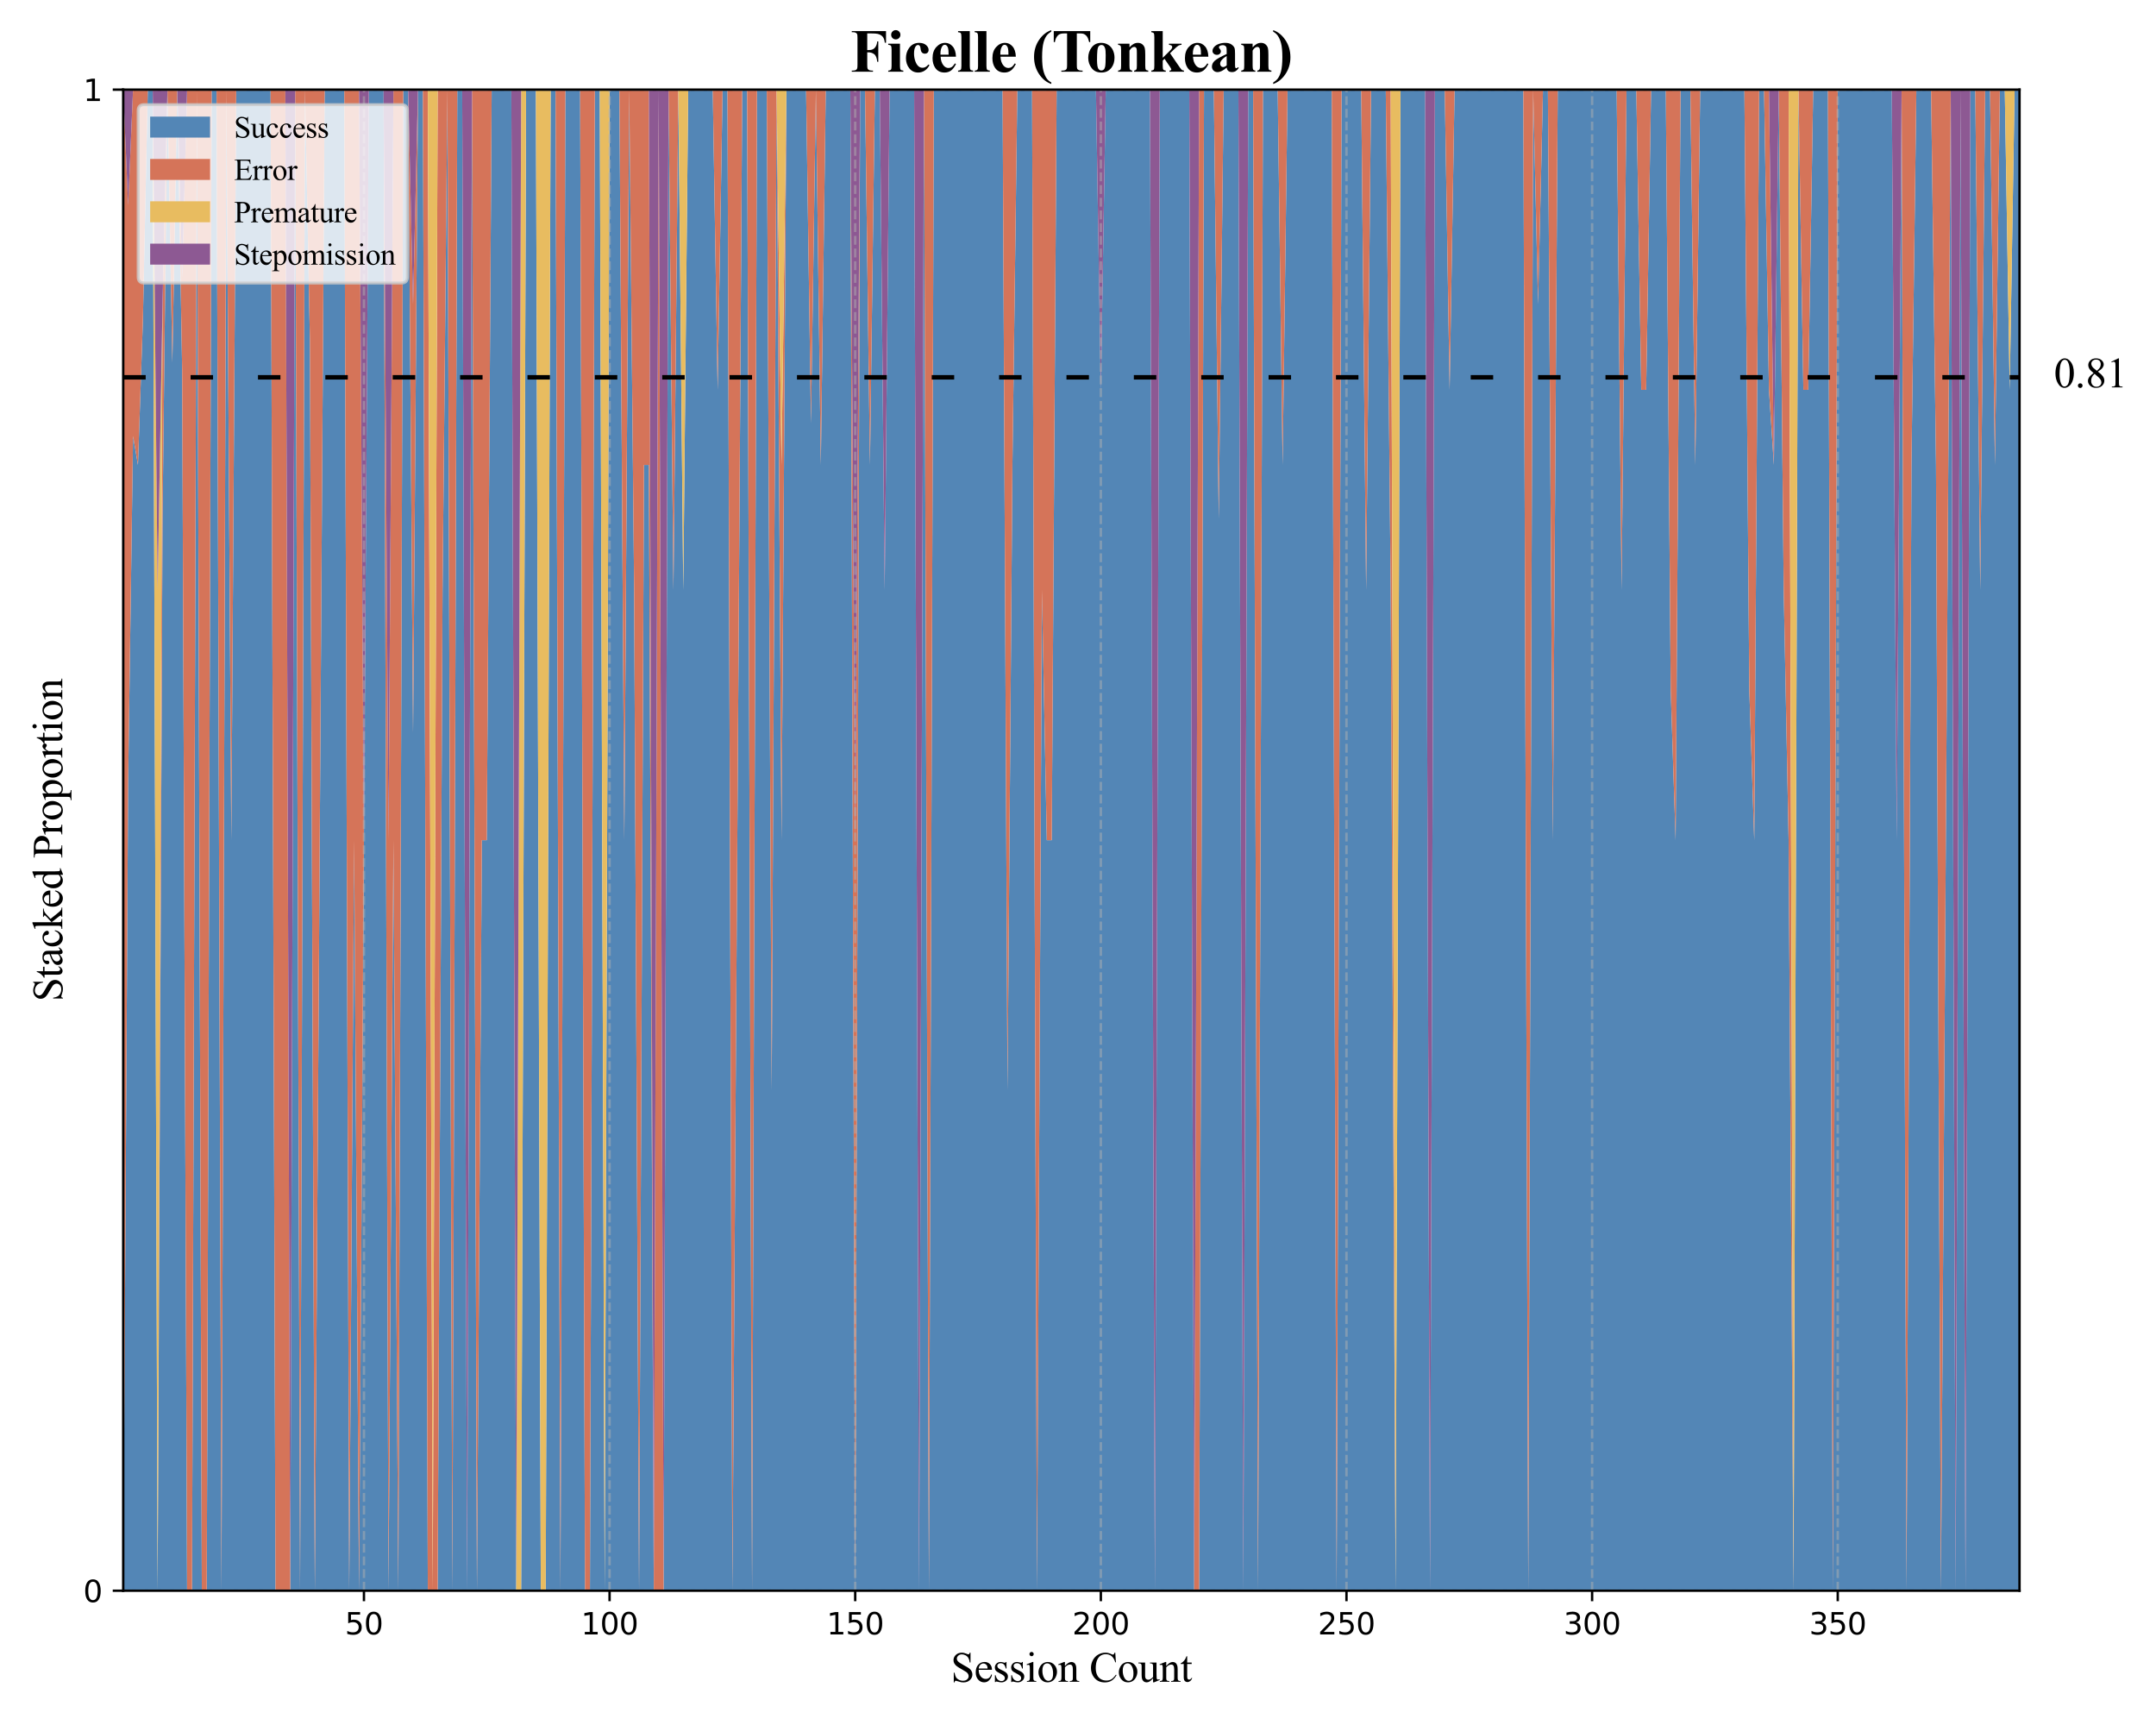 <?xml version="1.0" encoding="utf-8" standalone="no"?>
<!DOCTYPE svg PUBLIC "-//W3C//DTD SVG 1.1//EN"
  "http://www.w3.org/Graphics/SVG/1.1/DTD/svg11.dtd">
<svg xmlns:xlink="http://www.w3.org/1999/xlink" width="720pt" height="576pt" viewBox="0 0 720 576" xmlns="http://www.w3.org/2000/svg" version="1.1">
 <defs>
  <style type="text/css">*{stroke-linejoin: round; stroke-linecap: butt}</style>
 </defs>
 <g id="figure_1">
  <g id="patch_1">
   <path d="M 0 576 
L 720 576 
L 720 0 
L 0 0 
z
" style="fill: #ffffff"/>
  </g>
  <g id="axes_1">
   <g id="patch_2">
    <path d="M 41.15 531.16 
L 674.421 531.16 
L 674.421 29.94 
L 41.15 29.94 
z
" style="fill: #ffffff"/>
   </g>
   <g id="FillBetweenPolyCollection_1">
    <path d="M 41.15 531.16 
L 41.15 531.16 
L 42.791 531.16 
L 44.431 531.16 
L 46.072 531.16 
L 47.712 531.16 
L 49.353 531.16 
L 50.994 531.16 
L 52.634 531.16 
L 54.275 531.16 
L 55.915 531.16 
L 57.556 531.16 
L 59.197 531.16 
L 60.837 531.16 
L 62.478 531.16 
L 64.118 531.16 
L 65.759 531.16 
L 67.4 531.16 
L 69.04 531.16 
L 70.681 531.16 
L 72.321 531.16 
L 73.962 531.16 
L 75.603 531.16 
L 77.243 531.16 
L 78.884 531.16 
L 80.524 531.16 
L 82.165 531.16 
L 83.806 531.16 
L 85.446 531.16 
L 87.087 531.16 
L 88.727 531.16 
L 90.368 531.16 
L 92.009 531.16 
L 93.649 531.16 
L 95.29 531.16 
L 96.93 531.16 
L 98.571 531.16 
L 100.212 531.16 
L 101.852 531.16 
L 103.493 531.16 
L 105.133 531.16 
L 106.774 531.16 
L 108.415 531.16 
L 110.055 531.16 
L 111.696 531.16 
L 113.336 531.16 
L 114.977 531.16 
L 116.618 531.16 
L 118.258 531.16 
L 119.899 531.16 
L 121.539 531.16 
L 123.18 531.16 
L 124.82 531.16 
L 126.461 531.16 
L 128.102 531.16 
L 129.742 531.16 
L 131.383 531.16 
L 133.023 531.16 
L 134.664 531.16 
L 136.305 531.16 
L 137.945 531.16 
L 139.586 531.16 
L 141.226 531.16 
L 142.867 531.16 
L 144.508 531.16 
L 146.148 531.16 
L 147.789 531.16 
L 149.429 531.16 
L 151.07 531.16 
L 152.711 531.16 
L 154.351 531.16 
L 155.992 531.16 
L 157.632 531.16 
L 159.273 531.16 
L 160.914 531.16 
L 162.554 531.16 
L 164.195 531.16 
L 165.835 531.16 
L 167.476 531.16 
L 169.117 531.16 
L 170.757 531.16 
L 172.398 531.16 
L 174.038 531.16 
L 175.679 531.16 
L 177.32 531.16 
L 178.96 531.16 
L 180.601 531.16 
L 182.241 531.16 
L 183.882 531.16 
L 185.523 531.16 
L 187.163 531.16 
L 188.804 531.16 
L 190.444 531.16 
L 192.085 531.16 
L 193.726 531.16 
L 195.366 531.16 
L 197.007 531.16 
L 198.647 531.16 
L 200.288 531.16 
L 201.929 531.16 
L 203.569 531.16 
L 205.21 531.16 
L 206.85 531.16 
L 208.491 531.16 
L 210.132 531.16 
L 211.772 531.16 
L 213.413 531.16 
L 215.053 531.16 
L 216.694 531.16 
L 218.335 531.16 
L 219.975 531.16 
L 221.616 531.16 
L 223.256 531.16 
L 224.897 531.16 
L 226.538 531.16 
L 228.178 531.16 
L 229.819 531.16 
L 231.459 531.16 
L 233.1 531.16 
L 234.741 531.16 
L 236.381 531.16 
L 238.022 531.16 
L 239.662 531.16 
L 241.303 531.16 
L 242.944 531.16 
L 244.584 531.16 
L 246.225 531.16 
L 247.865 531.16 
L 249.506 531.16 
L 251.147 531.16 
L 252.787 531.16 
L 254.428 531.16 
L 256.068 531.16 
L 257.709 531.16 
L 259.35 531.16 
L 260.99 531.16 
L 262.631 531.16 
L 264.271 531.16 
L 265.912 531.16 
L 267.553 531.16 
L 269.193 531.16 
L 270.834 531.16 
L 272.474 531.16 
L 274.115 531.16 
L 275.756 531.16 
L 277.396 531.16 
L 279.037 531.16 
L 280.677 531.16 
L 282.318 531.16 
L 283.959 531.16 
L 285.599 531.16 
L 287.24 531.16 
L 288.88 531.16 
L 290.521 531.16 
L 292.161 531.16 
L 293.802 531.16 
L 295.443 531.16 
L 297.083 531.16 
L 298.724 531.16 
L 300.364 531.16 
L 302.005 531.16 
L 303.646 531.16 
L 305.286 531.16 
L 306.927 531.16 
L 308.567 531.16 
L 310.208 531.16 
L 311.849 531.16 
L 313.489 531.16 
L 315.13 531.16 
L 316.77 531.16 
L 318.411 531.16 
L 320.052 531.16 
L 321.692 531.16 
L 323.333 531.16 
L 324.973 531.16 
L 326.614 531.16 
L 328.255 531.16 
L 329.895 531.16 
L 331.536 531.16 
L 333.176 531.16 
L 334.817 531.16 
L 336.458 531.16 
L 338.098 531.16 
L 339.739 531.16 
L 341.379 531.16 
L 343.02 531.16 
L 344.661 531.16 
L 346.301 531.16 
L 347.942 531.16 
L 349.582 531.16 
L 351.223 531.16 
L 352.864 531.16 
L 354.504 531.16 
L 356.145 531.16 
L 357.785 531.16 
L 359.426 531.16 
L 361.067 531.16 
L 362.707 531.16 
L 364.348 531.16 
L 365.988 531.16 
L 367.629 531.16 
L 369.27 531.16 
L 370.91 531.16 
L 372.551 531.16 
L 374.191 531.16 
L 375.832 531.16 
L 377.473 531.16 
L 379.113 531.16 
L 380.754 531.16 
L 382.394 531.16 
L 384.035 531.16 
L 385.676 531.16 
L 387.316 531.16 
L 388.957 531.16 
L 390.597 531.16 
L 392.238 531.16 
L 393.879 531.16 
L 395.519 531.16 
L 397.16 531.16 
L 398.8 531.16 
L 400.441 531.16 
L 402.082 531.16 
L 403.722 531.16 
L 405.363 531.16 
L 407.003 531.16 
L 408.644 531.16 
L 410.285 531.16 
L 411.925 531.16 
L 413.566 531.16 
L 415.206 531.16 
L 416.847 531.16 
L 418.488 531.16 
L 420.128 531.16 
L 421.769 531.16 
L 423.409 531.16 
L 425.05 531.16 
L 426.691 531.16 
L 428.331 531.16 
L 429.972 531.16 
L 431.612 531.16 
L 433.253 531.16 
L 434.894 531.16 
L 436.534 531.16 
L 438.175 531.16 
L 439.815 531.16 
L 441.456 531.16 
L 443.097 531.16 
L 444.737 531.16 
L 446.378 531.16 
L 448.018 531.16 
L 449.659 531.16 
L 451.3 531.16 
L 452.94 531.16 
L 454.581 531.16 
L 456.221 531.16 
L 457.862 531.16 
L 459.502 531.16 
L 461.143 531.16 
L 462.784 531.16 
L 464.424 531.16 
L 466.065 531.16 
L 467.705 531.16 
L 469.346 531.16 
L 470.987 531.16 
L 472.627 531.16 
L 474.268 531.16 
L 475.908 531.16 
L 477.549 531.16 
L 479.19 531.16 
L 480.83 531.16 
L 482.471 531.16 
L 484.111 531.16 
L 485.752 531.16 
L 487.393 531.16 
L 489.033 531.16 
L 490.674 531.16 
L 492.314 531.16 
L 493.955 531.16 
L 495.596 531.16 
L 497.236 531.16 
L 498.877 531.16 
L 500.517 531.16 
L 502.158 531.16 
L 503.799 531.16 
L 505.439 531.16 
L 507.08 531.16 
L 508.72 531.16 
L 510.361 531.16 
L 512.002 531.16 
L 513.642 531.16 
L 515.283 531.16 
L 516.923 531.16 
L 518.564 531.16 
L 520.205 531.16 
L 521.845 531.16 
L 523.486 531.16 
L 525.126 531.16 
L 526.767 531.16 
L 528.408 531.16 
L 530.048 531.16 
L 531.689 531.16 
L 533.329 531.16 
L 534.97 531.16 
L 536.611 531.16 
L 538.251 531.16 
L 539.892 531.16 
L 541.532 531.16 
L 543.173 531.16 
L 544.814 531.16 
L 546.454 531.16 
L 548.095 531.16 
L 549.735 531.16 
L 551.376 531.16 
L 553.017 531.16 
L 554.657 531.16 
L 556.298 531.16 
L 557.938 531.16 
L 559.579 531.16 
L 561.22 531.16 
L 562.86 531.16 
L 564.501 531.16 
L 566.141 531.16 
L 567.782 531.16 
L 569.423 531.16 
L 571.063 531.16 
L 572.704 531.16 
L 574.344 531.16 
L 575.985 531.16 
L 577.626 531.16 
L 579.266 531.16 
L 580.907 531.16 
L 582.547 531.16 
L 584.188 531.16 
L 585.829 531.16 
L 587.469 531.16 
L 589.11 531.16 
L 590.75 531.16 
L 592.391 531.16 
L 594.032 531.16 
L 595.672 531.16 
L 597.313 531.16 
L 598.953 531.16 
L 600.594 531.16 
L 602.235 531.16 
L 603.875 531.16 
L 605.516 531.16 
L 607.156 531.16 
L 608.797 531.16 
L 610.438 531.16 
L 612.078 531.16 
L 613.719 531.16 
L 615.359 531.16 
L 617 531.16 
L 618.64 531.16 
L 620.281 531.16 
L 621.922 531.16 
L 623.562 531.16 
L 625.203 531.16 
L 626.843 531.16 
L 628.484 531.16 
L 630.125 531.16 
L 631.765 531.16 
L 633.406 531.16 
L 635.046 531.16 
L 636.687 531.16 
L 638.328 531.16 
L 639.968 531.16 
L 641.609 531.16 
L 643.249 531.16 
L 644.89 531.16 
L 646.531 531.16 
L 648.171 531.16 
L 649.812 531.16 
L 651.452 531.16 
L 653.093 531.16 
L 654.734 531.16 
L 656.374 531.16 
L 658.015 531.16 
L 659.655 531.16 
L 661.296 531.16 
L 662.937 531.16 
L 664.577 531.16 
L 666.218 531.16 
L 667.858 531.16 
L 669.499 531.16 
L 671.14 531.16 
L 672.78 531.16 
L 674.421 531.16 
L 674.421 29.94 
L 674.421 29.94 
L 672.78 29.94 
L 671.14 130.184 
L 669.499 29.94 
L 667.858 29.94 
L 666.218 155.245 
L 664.577 29.94 
L 662.937 29.94 
L 661.296 197.013 
L 659.655 29.94 
L 658.015 29.94 
L 656.374 531.16 
L 654.734 29.94 
L 653.093 531.16 
L 651.452 29.94 
L 649.812 280.55 
L 648.171 531.16 
L 646.531 155.245 
L 644.89 29.94 
L 643.249 29.94 
L 641.609 29.94 
L 639.968 29.94 
L 638.328 155.245 
L 636.687 531.16 
L 635.046 29.94 
L 633.406 280.55 
L 631.765 29.94 
L 630.125 29.94 
L 628.484 29.94 
L 626.843 29.94 
L 625.203 29.94 
L 623.562 29.94 
L 621.922 29.94 
L 620.281 29.94 
L 618.64 29.94 
L 617 29.94 
L 615.359 29.94 
L 613.719 29.94 
L 612.078 531.16 
L 610.438 29.94 
L 608.797 29.94 
L 607.156 29.94 
L 605.516 29.94 
L 603.875 130.184 
L 602.235 130.184 
L 600.594 29.94 
L 598.953 531.16 
L 597.313 280.55 
L 595.672 197.013 
L 594.032 29.94 
L 592.391 155.245 
L 590.75 130.184 
L 589.11 29.94 
L 587.469 29.94 
L 585.829 280.55 
L 584.188 230.428 
L 582.547 29.94 
L 580.907 29.94 
L 579.266 29.94 
L 577.626 29.94 
L 575.985 29.94 
L 574.344 29.94 
L 572.704 29.94 
L 571.063 29.94 
L 569.423 29.94 
L 567.782 29.94 
L 566.141 155.245 
L 564.501 29.94 
L 562.86 29.94 
L 561.22 29.94 
L 559.579 280.55 
L 557.938 230.428 
L 556.298 29.94 
L 554.657 29.94 
L 553.017 29.94 
L 551.376 29.94 
L 549.735 130.184 
L 548.095 130.184 
L 546.454 29.94 
L 544.814 29.94 
L 543.173 29.94 
L 541.532 197.013 
L 539.892 29.94 
L 538.251 29.94 
L 536.611 29.94 
L 534.97 29.94 
L 533.329 29.94 
L 531.689 29.94 
L 530.048 29.94 
L 528.408 29.94 
L 526.767 29.94 
L 525.126 29.94 
L 523.486 29.94 
L 521.845 29.94 
L 520.205 29.94 
L 518.564 280.55 
L 516.923 29.94 
L 515.283 29.94 
L 513.642 101.543 
L 512.002 29.94 
L 510.361 531.16 
L 508.72 29.94 
L 507.08 29.94 
L 505.439 29.94 
L 503.799 29.94 
L 502.158 29.94 
L 500.517 29.94 
L 498.877 29.94 
L 497.236 29.94 
L 495.596 29.94 
L 493.955 29.94 
L 492.314 29.94 
L 490.674 29.94 
L 489.033 29.94 
L 487.393 29.94 
L 485.752 29.94 
L 484.111 130.184 
L 482.471 29.94 
L 480.83 29.94 
L 479.19 29.94 
L 477.549 531.16 
L 475.908 29.94 
L 474.268 29.94 
L 472.627 29.94 
L 470.987 29.94 
L 469.346 29.94 
L 467.705 29.94 
L 466.065 531.16 
L 464.424 197.013 
L 462.784 29.94 
L 461.143 29.94 
L 459.502 29.94 
L 457.862 29.94 
L 456.221 197.013 
L 454.581 29.94 
L 452.94 29.94 
L 451.3 29.94 
L 449.659 29.94 
L 448.018 29.94 
L 446.378 531.16 
L 444.737 29.94 
L 443.097 29.94 
L 441.456 29.94 
L 439.815 29.94 
L 438.175 29.94 
L 436.534 29.94 
L 434.894 29.94 
L 433.253 29.94 
L 431.612 29.94 
L 429.972 29.94 
L 428.331 155.245 
L 426.691 29.94 
L 425.05 29.94 
L 423.409 29.94 
L 421.769 29.94 
L 420.128 531.16 
L 418.488 29.94 
L 416.847 29.94 
L 415.206 531.16 
L 413.566 29.94 
L 411.925 29.94 
L 410.285 29.94 
L 408.644 29.94 
L 407.003 173.146 
L 405.363 29.94 
L 403.722 29.94 
L 402.082 29.94 
L 400.441 531.16 
L 398.8 531.16 
L 397.16 29.94 
L 395.519 29.94 
L 393.879 29.94 
L 392.238 29.94 
L 390.597 29.94 
L 388.957 29.94 
L 387.316 29.94 
L 385.676 531.16 
L 384.035 29.94 
L 382.394 29.94 
L 380.754 29.94 
L 379.113 29.94 
L 377.473 29.94 
L 375.832 29.94 
L 374.191 29.94 
L 372.551 29.94 
L 370.91 29.94 
L 369.27 29.94 
L 367.629 130.184 
L 365.988 29.94 
L 364.348 29.94 
L 362.707 29.94 
L 361.067 29.94 
L 359.426 29.94 
L 357.785 29.94 
L 356.145 29.94 
L 354.504 29.94 
L 352.864 29.94 
L 351.223 280.55 
L 349.582 280.55 
L 347.942 197.013 
L 346.301 531.16 
L 344.661 29.94 
L 343.02 29.94 
L 341.379 29.94 
L 339.739 29.94 
L 338.098 155.245 
L 336.458 364.087 
L 334.817 29.94 
L 333.176 29.94 
L 331.536 29.94 
L 329.895 29.94 
L 328.255 29.94 
L 326.614 29.94 
L 324.973 29.94 
L 323.333 29.94 
L 321.692 29.94 
L 320.052 29.94 
L 318.411 29.94 
L 316.77 29.94 
L 315.13 29.94 
L 313.489 29.94 
L 311.849 29.94 
L 310.208 531.16 
L 308.567 29.94 
L 306.927 531.16 
L 305.286 29.94 
L 303.646 29.94 
L 302.005 29.94 
L 300.364 29.94 
L 298.724 29.94 
L 297.083 29.94 
L 295.443 197.013 
L 293.802 29.94 
L 292.161 29.94 
L 290.521 155.245 
L 288.88 29.94 
L 287.24 29.94 
L 285.599 531.16 
L 283.959 29.94 
L 282.318 29.94 
L 280.677 29.94 
L 279.037 29.94 
L 277.396 29.94 
L 275.756 29.94 
L 274.115 155.245 
L 272.474 29.94 
L 270.834 141.322 
L 269.193 29.94 
L 267.553 29.94 
L 265.912 29.94 
L 264.271 29.94 
L 262.631 29.94 
L 260.99 280.55 
L 259.35 29.94 
L 257.709 364.087 
L 256.068 29.94 
L 254.428 29.94 
L 252.787 29.94 
L 251.147 531.16 
L 249.506 29.94 
L 247.865 29.94 
L 246.225 280.55 
L 244.584 531.16 
L 242.944 29.94 
L 241.303 29.94 
L 239.662 130.184 
L 238.022 29.94 
L 236.381 29.94 
L 234.741 29.94 
L 233.1 29.94 
L 231.459 29.94 
L 229.819 29.94 
L 228.178 197.013 
L 226.538 29.94 
L 224.897 197.013 
L 223.256 29.94 
L 221.616 531.16 
L 219.975 531.16 
L 218.335 531.16 
L 216.694 155.245 
L 215.053 155.245 
L 213.413 531.16 
L 211.772 197.013 
L 210.132 29.94 
L 208.491 280.55 
L 206.85 29.94 
L 205.21 29.94 
L 203.569 29.94 
L 201.929 531.16 
L 200.288 29.94 
L 198.647 29.94 
L 197.007 531.16 
L 195.366 531.16 
L 193.726 29.94 
L 192.085 29.94 
L 190.444 29.94 
L 188.804 29.94 
L 187.163 531.16 
L 185.523 29.94 
L 183.882 29.94 
L 182.241 531.16 
L 180.601 531.16 
L 178.96 29.94 
L 177.32 29.94 
L 175.679 29.94 
L 174.038 531.16 
L 172.398 531.16 
L 170.757 29.94 
L 169.117 29.94 
L 167.476 29.94 
L 165.835 29.94 
L 164.195 29.94 
L 162.554 280.55 
L 160.914 280.55 
L 159.273 531.16 
L 157.632 29.94 
L 155.992 531.16 
L 154.351 29.94 
L 152.711 29.94 
L 151.07 531.16 
L 149.429 29.94 
L 147.789 197.013 
L 146.148 531.16 
L 144.508 531.16 
L 142.867 531.16 
L 141.226 29.94 
L 139.586 29.94 
L 137.945 244.749 
L 136.305 29.94 
L 134.664 29.94 
L 133.023 531.16 
L 131.383 280.55 
L 129.742 531.16 
L 128.102 29.94 
L 126.461 29.94 
L 124.82 29.94 
L 123.18 29.94 
L 121.539 280.55 
L 119.899 531.16 
L 118.258 280.55 
L 116.618 531.16 
L 114.977 29.94 
L 113.336 29.94 
L 111.696 29.94 
L 110.055 29.94 
L 108.415 29.94 
L 106.774 280.55 
L 105.133 531.16 
L 103.493 113.477 
L 101.852 29.94 
L 100.212 531.16 
L 98.571 29.94 
L 96.93 531.16 
L 95.29 531.16 
L 93.649 531.16 
L 92.009 531.16 
L 90.368 29.94 
L 88.727 29.94 
L 87.087 29.94 
L 85.446 29.94 
L 83.806 29.94 
L 82.165 29.94 
L 80.524 29.94 
L 78.884 29.94 
L 77.243 280.55 
L 75.603 29.94 
L 73.962 531.16 
L 72.321 29.94 
L 70.681 29.94 
L 69.04 531.16 
L 67.4 531.16 
L 65.759 29.94 
L 64.118 531.16 
L 62.478 531.16 
L 60.837 123.919 
L 59.197 29.94 
L 57.556 121.071 
L 55.915 29.94 
L 54.275 173.146 
L 52.634 531.16 
L 50.994 29.94 
L 49.353 29.94 
L 47.712 107.051 
L 46.072 155.245 
L 44.431 145.606 
L 42.791 261.272 
L 41.15 531.16 
z
" clip-path="url(#p425c7952de)" style="fill: #5386b6"/>
   </g>
   <g id="FillBetweenPolyCollection_2">
    <path d="M 41.15 29.94 
L 41.15 531.16 
L 42.791 261.272 
L 44.431 145.606 
L 46.072 155.245 
L 47.712 107.051 
L 49.353 29.94 
L 50.994 29.94 
L 52.634 531.16 
L 54.275 173.146 
L 55.915 29.94 
L 57.556 121.071 
L 59.197 29.94 
L 60.837 123.919 
L 62.478 531.16 
L 64.118 531.16 
L 65.759 29.94 
L 67.4 531.16 
L 69.04 531.16 
L 70.681 29.94 
L 72.321 29.94 
L 73.962 531.16 
L 75.603 29.94 
L 77.243 280.55 
L 78.884 29.94 
L 80.524 29.94 
L 82.165 29.94 
L 83.806 29.94 
L 85.446 29.94 
L 87.087 29.94 
L 88.727 29.94 
L 90.368 29.94 
L 92.009 531.16 
L 93.649 531.16 
L 95.29 531.16 
L 96.93 531.16 
L 98.571 29.94 
L 100.212 531.16 
L 101.852 29.94 
L 103.493 113.477 
L 105.133 531.16 
L 106.774 280.55 
L 108.415 29.94 
L 110.055 29.94 
L 111.696 29.94 
L 113.336 29.94 
L 114.977 29.94 
L 116.618 531.16 
L 118.258 280.55 
L 119.899 531.16 
L 121.539 280.55 
L 123.18 29.94 
L 124.82 29.94 
L 126.461 29.94 
L 128.102 29.94 
L 129.742 531.16 
L 131.383 280.55 
L 133.023 531.16 
L 134.664 29.94 
L 136.305 29.94 
L 137.945 244.749 
L 139.586 29.94 
L 141.226 29.94 
L 142.867 531.16 
L 144.508 531.16 
L 146.148 531.16 
L 147.789 197.013 
L 149.429 29.94 
L 151.07 531.16 
L 152.711 29.94 
L 154.351 29.94 
L 155.992 531.16 
L 157.632 29.94 
L 159.273 531.16 
L 160.914 280.55 
L 162.554 280.55 
L 164.195 29.94 
L 165.835 29.94 
L 167.476 29.94 
L 169.117 29.94 
L 170.757 29.94 
L 172.398 531.16 
L 174.038 531.16 
L 175.679 29.94 
L 177.32 29.94 
L 178.96 29.94 
L 180.601 531.16 
L 182.241 531.16 
L 183.882 29.94 
L 185.523 29.94 
L 187.163 531.16 
L 188.804 29.94 
L 190.444 29.94 
L 192.085 29.94 
L 193.726 29.94 
L 195.366 531.16 
L 197.007 531.16 
L 198.647 29.94 
L 200.288 29.94 
L 201.929 531.16 
L 203.569 29.94 
L 205.21 29.94 
L 206.85 29.94 
L 208.491 280.55 
L 210.132 29.94 
L 211.772 197.013 
L 213.413 531.16 
L 215.053 155.245 
L 216.694 155.245 
L 218.335 531.16 
L 219.975 531.16 
L 221.616 531.16 
L 223.256 29.94 
L 224.897 197.013 
L 226.538 29.94 
L 228.178 197.013 
L 229.819 29.94 
L 231.459 29.94 
L 233.1 29.94 
L 234.741 29.94 
L 236.381 29.94 
L 238.022 29.94 
L 239.662 130.184 
L 241.303 29.94 
L 242.944 29.94 
L 244.584 531.16 
L 246.225 280.55 
L 247.865 29.94 
L 249.506 29.94 
L 251.147 531.16 
L 252.787 29.94 
L 254.428 29.94 
L 256.068 29.94 
L 257.709 364.087 
L 259.35 29.94 
L 260.99 280.55 
L 262.631 29.94 
L 264.271 29.94 
L 265.912 29.94 
L 267.553 29.94 
L 269.193 29.94 
L 270.834 141.322 
L 272.474 29.94 
L 274.115 155.245 
L 275.756 29.94 
L 277.396 29.94 
L 279.037 29.94 
L 280.677 29.94 
L 282.318 29.94 
L 283.959 29.94 
L 285.599 531.16 
L 287.24 29.94 
L 288.88 29.94 
L 290.521 155.245 
L 292.161 29.94 
L 293.802 29.94 
L 295.443 197.013 
L 297.083 29.94 
L 298.724 29.94 
L 300.364 29.94 
L 302.005 29.94 
L 303.646 29.94 
L 305.286 29.94 
L 306.927 531.16 
L 308.567 29.94 
L 310.208 531.16 
L 311.849 29.94 
L 313.489 29.94 
L 315.13 29.94 
L 316.77 29.94 
L 318.411 29.94 
L 320.052 29.94 
L 321.692 29.94 
L 323.333 29.94 
L 324.973 29.94 
L 326.614 29.94 
L 328.255 29.94 
L 329.895 29.94 
L 331.536 29.94 
L 333.176 29.94 
L 334.817 29.94 
L 336.458 364.087 
L 338.098 155.245 
L 339.739 29.94 
L 341.379 29.94 
L 343.02 29.94 
L 344.661 29.94 
L 346.301 531.16 
L 347.942 197.013 
L 349.582 280.55 
L 351.223 280.55 
L 352.864 29.94 
L 354.504 29.94 
L 356.145 29.94 
L 357.785 29.94 
L 359.426 29.94 
L 361.067 29.94 
L 362.707 29.94 
L 364.348 29.94 
L 365.988 29.94 
L 367.629 130.184 
L 369.27 29.94 
L 370.91 29.94 
L 372.551 29.94 
L 374.191 29.94 
L 375.832 29.94 
L 377.473 29.94 
L 379.113 29.94 
L 380.754 29.94 
L 382.394 29.94 
L 384.035 29.94 
L 385.676 531.16 
L 387.316 29.94 
L 388.957 29.94 
L 390.597 29.94 
L 392.238 29.94 
L 393.879 29.94 
L 395.519 29.94 
L 397.16 29.94 
L 398.8 531.16 
L 400.441 531.16 
L 402.082 29.94 
L 403.722 29.94 
L 405.363 29.94 
L 407.003 173.146 
L 408.644 29.94 
L 410.285 29.94 
L 411.925 29.94 
L 413.566 29.94 
L 415.206 531.16 
L 416.847 29.94 
L 418.488 29.94 
L 420.128 531.16 
L 421.769 29.94 
L 423.409 29.94 
L 425.05 29.94 
L 426.691 29.94 
L 428.331 155.245 
L 429.972 29.94 
L 431.612 29.94 
L 433.253 29.94 
L 434.894 29.94 
L 436.534 29.94 
L 438.175 29.94 
L 439.815 29.94 
L 441.456 29.94 
L 443.097 29.94 
L 444.737 29.94 
L 446.378 531.16 
L 448.018 29.94 
L 449.659 29.94 
L 451.3 29.94 
L 452.94 29.94 
L 454.581 29.94 
L 456.221 197.013 
L 457.862 29.94 
L 459.502 29.94 
L 461.143 29.94 
L 462.784 29.94 
L 464.424 197.013 
L 466.065 531.16 
L 467.705 29.94 
L 469.346 29.94 
L 470.987 29.94 
L 472.627 29.94 
L 474.268 29.94 
L 475.908 29.94 
L 477.549 531.16 
L 479.19 29.94 
L 480.83 29.94 
L 482.471 29.94 
L 484.111 130.184 
L 485.752 29.94 
L 487.393 29.94 
L 489.033 29.94 
L 490.674 29.94 
L 492.314 29.94 
L 493.955 29.94 
L 495.596 29.94 
L 497.236 29.94 
L 498.877 29.94 
L 500.517 29.94 
L 502.158 29.94 
L 503.799 29.94 
L 505.439 29.94 
L 507.08 29.94 
L 508.72 29.94 
L 510.361 531.16 
L 512.002 29.94 
L 513.642 101.543 
L 515.283 29.94 
L 516.923 29.94 
L 518.564 280.55 
L 520.205 29.94 
L 521.845 29.94 
L 523.486 29.94 
L 525.126 29.94 
L 526.767 29.94 
L 528.408 29.94 
L 530.048 29.94 
L 531.689 29.94 
L 533.329 29.94 
L 534.97 29.94 
L 536.611 29.94 
L 538.251 29.94 
L 539.892 29.94 
L 541.532 197.013 
L 543.173 29.94 
L 544.814 29.94 
L 546.454 29.94 
L 548.095 130.184 
L 549.735 130.184 
L 551.376 29.94 
L 553.017 29.94 
L 554.657 29.94 
L 556.298 29.94 
L 557.938 230.428 
L 559.579 280.55 
L 561.22 29.94 
L 562.86 29.94 
L 564.501 29.94 
L 566.141 155.245 
L 567.782 29.94 
L 569.423 29.94 
L 571.063 29.94 
L 572.704 29.94 
L 574.344 29.94 
L 575.985 29.94 
L 577.626 29.94 
L 579.266 29.94 
L 580.907 29.94 
L 582.547 29.94 
L 584.188 230.428 
L 585.829 280.55 
L 587.469 29.94 
L 589.11 29.94 
L 590.75 130.184 
L 592.391 155.245 
L 594.032 29.94 
L 595.672 197.013 
L 597.313 280.55 
L 598.953 531.16 
L 600.594 29.94 
L 602.235 130.184 
L 603.875 130.184 
L 605.516 29.94 
L 607.156 29.94 
L 608.797 29.94 
L 610.438 29.94 
L 612.078 531.16 
L 613.719 29.94 
L 615.359 29.94 
L 617 29.94 
L 618.64 29.94 
L 620.281 29.94 
L 621.922 29.94 
L 623.562 29.94 
L 625.203 29.94 
L 626.843 29.94 
L 628.484 29.94 
L 630.125 29.94 
L 631.765 29.94 
L 633.406 280.55 
L 635.046 29.94 
L 636.687 531.16 
L 638.328 155.245 
L 639.968 29.94 
L 641.609 29.94 
L 643.249 29.94 
L 644.89 29.94 
L 646.531 155.245 
L 648.171 531.16 
L 649.812 280.55 
L 651.452 29.94 
L 653.093 531.16 
L 654.734 29.94 
L 656.374 531.16 
L 658.015 29.94 
L 659.655 29.94 
L 661.296 197.013 
L 662.937 29.94 
L 664.577 29.94 
L 666.218 155.245 
L 667.858 29.94 
L 669.499 29.94 
L 671.14 130.184 
L 672.78 29.94 
L 674.421 29.94 
L 674.421 29.94 
L 674.421 29.94 
L 672.78 29.94 
L 671.14 130.184 
L 669.499 29.94 
L 667.858 29.94 
L 666.218 29.94 
L 664.577 29.94 
L 662.937 29.94 
L 661.296 29.94 
L 659.655 29.94 
L 658.015 29.94 
L 656.374 531.16 
L 654.734 29.94 
L 653.093 531.16 
L 651.452 29.94 
L 649.812 29.94 
L 648.171 29.94 
L 646.531 29.94 
L 644.89 29.94 
L 643.249 29.94 
L 641.609 29.94 
L 639.968 29.94 
L 638.328 29.94 
L 636.687 29.94 
L 635.046 29.94 
L 633.406 280.55 
L 631.765 29.94 
L 630.125 29.94 
L 628.484 29.94 
L 626.843 29.94 
L 625.203 29.94 
L 623.562 29.94 
L 621.922 29.94 
L 620.281 29.94 
L 618.64 29.94 
L 617 29.94 
L 615.359 29.94 
L 613.719 29.94 
L 612.078 29.94 
L 610.438 29.94 
L 608.797 29.94 
L 607.156 29.94 
L 605.516 29.94 
L 603.875 29.94 
L 602.235 29.94 
L 600.594 29.94 
L 598.953 531.16 
L 597.313 29.94 
L 595.672 29.94 
L 594.032 29.94 
L 592.391 155.245 
L 590.75 29.94 
L 589.11 29.94 
L 587.469 29.94 
L 585.829 29.94 
L 584.188 29.94 
L 582.547 29.94 
L 580.907 29.94 
L 579.266 29.94 
L 577.626 29.94 
L 575.985 29.94 
L 574.344 29.94 
L 572.704 29.94 
L 571.063 29.94 
L 569.423 29.94 
L 567.782 29.94 
L 566.141 29.94 
L 564.501 29.94 
L 562.86 29.94 
L 561.22 29.94 
L 559.579 29.94 
L 557.938 29.94 
L 556.298 29.94 
L 554.657 29.94 
L 553.017 29.94 
L 551.376 29.94 
L 549.735 29.94 
L 548.095 29.94 
L 546.454 29.94 
L 544.814 29.94 
L 543.173 29.94 
L 541.532 29.94 
L 539.892 29.94 
L 538.251 29.94 
L 536.611 29.94 
L 534.97 29.94 
L 533.329 29.94 
L 531.689 29.94 
L 530.048 29.94 
L 528.408 29.94 
L 526.767 29.94 
L 525.126 29.94 
L 523.486 29.94 
L 521.845 29.94 
L 520.205 29.94 
L 518.564 29.94 
L 516.923 29.94 
L 515.283 29.94 
L 513.642 29.94 
L 512.002 29.94 
L 510.361 29.94 
L 508.72 29.94 
L 507.08 29.94 
L 505.439 29.94 
L 503.799 29.94 
L 502.158 29.94 
L 500.517 29.94 
L 498.877 29.94 
L 497.236 29.94 
L 495.596 29.94 
L 493.955 29.94 
L 492.314 29.94 
L 490.674 29.94 
L 489.033 29.94 
L 487.393 29.94 
L 485.752 29.94 
L 484.111 29.94 
L 482.471 29.94 
L 480.83 29.94 
L 479.19 29.94 
L 477.549 531.16 
L 475.908 29.94 
L 474.268 29.94 
L 472.627 29.94 
L 470.987 29.94 
L 469.346 29.94 
L 467.705 29.94 
L 466.065 531.16 
L 464.424 29.94 
L 462.784 29.94 
L 461.143 29.94 
L 459.502 29.94 
L 457.862 29.94 
L 456.221 29.94 
L 454.581 29.94 
L 452.94 29.94 
L 451.3 29.94 
L 449.659 29.94 
L 448.018 29.94 
L 446.378 29.94 
L 444.737 29.94 
L 443.097 29.94 
L 441.456 29.94 
L 439.815 29.94 
L 438.175 29.94 
L 436.534 29.94 
L 434.894 29.94 
L 433.253 29.94 
L 431.612 29.94 
L 429.972 29.94 
L 428.331 29.94 
L 426.691 29.94 
L 425.05 29.94 
L 423.409 29.94 
L 421.769 29.94 
L 420.128 29.94 
L 418.488 29.94 
L 416.847 29.94 
L 415.206 531.16 
L 413.566 29.94 
L 411.925 29.94 
L 410.285 29.94 
L 408.644 29.94 
L 407.003 29.94 
L 405.363 29.94 
L 403.722 29.94 
L 402.082 29.94 
L 400.441 29.94 
L 398.8 531.16 
L 397.16 29.94 
L 395.519 29.94 
L 393.879 29.94 
L 392.238 29.94 
L 390.597 29.94 
L 388.957 29.94 
L 387.316 29.94 
L 385.676 531.16 
L 384.035 29.94 
L 382.394 29.94 
L 380.754 29.94 
L 379.113 29.94 
L 377.473 29.94 
L 375.832 29.94 
L 374.191 29.94 
L 372.551 29.94 
L 370.91 29.94 
L 369.27 29.94 
L 367.629 130.184 
L 365.988 29.94 
L 364.348 29.94 
L 362.707 29.94 
L 361.067 29.94 
L 359.426 29.94 
L 357.785 29.94 
L 356.145 29.94 
L 354.504 29.94 
L 352.864 29.94 
L 351.223 29.94 
L 349.582 29.94 
L 347.942 29.94 
L 346.301 29.94 
L 344.661 29.94 
L 343.02 29.94 
L 341.379 29.94 
L 339.739 29.94 
L 338.098 29.94 
L 336.458 29.94 
L 334.817 29.94 
L 333.176 29.94 
L 331.536 29.94 
L 329.895 29.94 
L 328.255 29.94 
L 326.614 29.94 
L 324.973 29.94 
L 323.333 29.94 
L 321.692 29.94 
L 320.052 29.94 
L 318.411 29.94 
L 316.77 29.94 
L 315.13 29.94 
L 313.489 29.94 
L 311.849 29.94 
L 310.208 29.94 
L 308.567 29.94 
L 306.927 531.16 
L 305.286 29.94 
L 303.646 29.94 
L 302.005 29.94 
L 300.364 29.94 
L 298.724 29.94 
L 297.083 29.94 
L 295.443 197.013 
L 293.802 29.94 
L 292.161 29.94 
L 290.521 29.94 
L 288.88 29.94 
L 287.24 29.94 
L 285.599 280.55 
L 283.959 29.94 
L 282.318 29.94 
L 280.677 29.94 
L 279.037 29.94 
L 277.396 29.94 
L 275.756 29.94 
L 274.115 29.94 
L 272.474 29.94 
L 270.834 29.94 
L 269.193 29.94 
L 267.553 29.94 
L 265.912 29.94 
L 264.271 29.94 
L 262.631 29.94 
L 260.99 155.245 
L 259.35 29.94 
L 257.709 29.94 
L 256.068 29.94 
L 254.428 29.94 
L 252.787 29.94 
L 251.147 29.94 
L 249.506 29.94 
L 247.865 29.94 
L 246.225 29.94 
L 244.584 29.94 
L 242.944 29.94 
L 241.303 29.94 
L 239.662 29.94 
L 238.022 29.94 
L 236.381 29.94 
L 234.741 29.94 
L 233.1 29.94 
L 231.459 29.94 
L 229.819 29.94 
L 228.178 197.013 
L 226.538 29.94 
L 224.897 29.94 
L 223.256 29.94 
L 221.616 531.16 
L 219.975 29.94 
L 218.335 531.16 
L 216.694 29.94 
L 215.053 29.94 
L 213.413 29.94 
L 211.772 29.94 
L 210.132 29.94 
L 208.491 29.94 
L 206.85 29.94 
L 205.21 29.94 
L 203.569 29.94 
L 201.929 531.16 
L 200.288 29.94 
L 198.647 29.94 
L 197.007 29.94 
L 195.366 29.94 
L 193.726 29.94 
L 192.085 29.94 
L 190.444 29.94 
L 188.804 29.94 
L 187.163 29.94 
L 185.523 29.94 
L 183.882 29.94 
L 182.241 531.16 
L 180.601 531.16 
L 178.96 29.94 
L 177.32 29.94 
L 175.679 29.94 
L 174.038 531.16 
L 172.398 531.16 
L 170.757 29.94 
L 169.117 29.94 
L 167.476 29.94 
L 165.835 29.94 
L 164.195 29.94 
L 162.554 29.94 
L 160.914 29.94 
L 159.273 29.94 
L 157.632 29.94 
L 155.992 531.16 
L 154.351 29.94 
L 152.711 29.94 
L 151.07 29.94 
L 149.429 29.94 
L 147.789 29.94 
L 146.148 29.94 
L 144.508 531.16 
L 142.867 29.94 
L 141.226 29.94 
L 139.586 29.94 
L 137.945 101.543 
L 136.305 29.94 
L 134.664 29.94 
L 133.023 29.94 
L 131.383 29.94 
L 129.742 280.55 
L 128.102 29.94 
L 126.461 29.94 
L 124.82 29.94 
L 123.18 29.94 
L 121.539 280.55 
L 119.899 29.94 
L 118.258 29.94 
L 116.618 29.94 
L 114.977 29.94 
L 113.336 29.94 
L 111.696 29.94 
L 110.055 29.94 
L 108.415 29.94 
L 106.774 29.94 
L 105.133 29.94 
L 103.493 29.94 
L 101.852 29.94 
L 100.212 29.94 
L 98.571 29.94 
L 96.93 531.16 
L 95.29 29.94 
L 93.649 29.94 
L 92.009 29.94 
L 90.368 29.94 
L 88.727 29.94 
L 87.087 29.94 
L 85.446 29.94 
L 83.806 29.94 
L 82.165 29.94 
L 80.524 29.94 
L 78.884 29.94 
L 77.243 29.94 
L 75.603 29.94 
L 73.962 29.94 
L 72.321 29.94 
L 70.681 29.94 
L 69.04 29.94 
L 67.4 29.94 
L 65.759 29.94 
L 64.118 29.94 
L 62.478 29.94 
L 60.837 92.593 
L 59.197 29.94 
L 57.556 29.94 
L 55.915 29.94 
L 54.275 101.543 
L 52.634 531.16 
L 50.994 29.94 
L 49.353 29.94 
L 47.712 29.94 
L 46.072 29.94 
L 44.431 29.94 
L 42.791 68.495 
L 41.15 29.94 
z
" clip-path="url(#p425c7952de)" style="fill: #d57459"/>
   </g>
   <g id="FillBetweenPolyCollection_3">
    <path d="M 41.15 29.94 
L 41.15 29.94 
L 42.791 68.495 
L 44.431 29.94 
L 46.072 29.94 
L 47.712 29.94 
L 49.353 29.94 
L 50.994 29.94 
L 52.634 531.16 
L 54.275 101.543 
L 55.915 29.94 
L 57.556 29.94 
L 59.197 29.94 
L 60.837 92.593 
L 62.478 29.94 
L 64.118 29.94 
L 65.759 29.94 
L 67.4 29.94 
L 69.04 29.94 
L 70.681 29.94 
L 72.321 29.94 
L 73.962 29.94 
L 75.603 29.94 
L 77.243 29.94 
L 78.884 29.94 
L 80.524 29.94 
L 82.165 29.94 
L 83.806 29.94 
L 85.446 29.94 
L 87.087 29.94 
L 88.727 29.94 
L 90.368 29.94 
L 92.009 29.94 
L 93.649 29.94 
L 95.29 29.94 
L 96.93 531.16 
L 98.571 29.94 
L 100.212 29.94 
L 101.852 29.94 
L 103.493 29.94 
L 105.133 29.94 
L 106.774 29.94 
L 108.415 29.94 
L 110.055 29.94 
L 111.696 29.94 
L 113.336 29.94 
L 114.977 29.94 
L 116.618 29.94 
L 118.258 29.94 
L 119.899 29.94 
L 121.539 280.55 
L 123.18 29.94 
L 124.82 29.94 
L 126.461 29.94 
L 128.102 29.94 
L 129.742 280.55 
L 131.383 29.94 
L 133.023 29.94 
L 134.664 29.94 
L 136.305 29.94 
L 137.945 101.543 
L 139.586 29.94 
L 141.226 29.94 
L 142.867 29.94 
L 144.508 531.16 
L 146.148 29.94 
L 147.789 29.94 
L 149.429 29.94 
L 151.07 29.94 
L 152.711 29.94 
L 154.351 29.94 
L 155.992 531.16 
L 157.632 29.94 
L 159.273 29.94 
L 160.914 29.94 
L 162.554 29.94 
L 164.195 29.94 
L 165.835 29.94 
L 167.476 29.94 
L 169.117 29.94 
L 170.757 29.94 
L 172.398 531.16 
L 174.038 531.16 
L 175.679 29.94 
L 177.32 29.94 
L 178.96 29.94 
L 180.601 531.16 
L 182.241 531.16 
L 183.882 29.94 
L 185.523 29.94 
L 187.163 29.94 
L 188.804 29.94 
L 190.444 29.94 
L 192.085 29.94 
L 193.726 29.94 
L 195.366 29.94 
L 197.007 29.94 
L 198.647 29.94 
L 200.288 29.94 
L 201.929 531.16 
L 203.569 29.94 
L 205.21 29.94 
L 206.85 29.94 
L 208.491 29.94 
L 210.132 29.94 
L 211.772 29.94 
L 213.413 29.94 
L 215.053 29.94 
L 216.694 29.94 
L 218.335 531.16 
L 219.975 29.94 
L 221.616 531.16 
L 223.256 29.94 
L 224.897 29.94 
L 226.538 29.94 
L 228.178 197.013 
L 229.819 29.94 
L 231.459 29.94 
L 233.1 29.94 
L 234.741 29.94 
L 236.381 29.94 
L 238.022 29.94 
L 239.662 29.94 
L 241.303 29.94 
L 242.944 29.94 
L 244.584 29.94 
L 246.225 29.94 
L 247.865 29.94 
L 249.506 29.94 
L 251.147 29.94 
L 252.787 29.94 
L 254.428 29.94 
L 256.068 29.94 
L 257.709 29.94 
L 259.35 29.94 
L 260.99 155.245 
L 262.631 29.94 
L 264.271 29.94 
L 265.912 29.94 
L 267.553 29.94 
L 269.193 29.94 
L 270.834 29.94 
L 272.474 29.94 
L 274.115 29.94 
L 275.756 29.94 
L 277.396 29.94 
L 279.037 29.94 
L 280.677 29.94 
L 282.318 29.94 
L 283.959 29.94 
L 285.599 280.55 
L 287.24 29.94 
L 288.88 29.94 
L 290.521 29.94 
L 292.161 29.94 
L 293.802 29.94 
L 295.443 197.013 
L 297.083 29.94 
L 298.724 29.94 
L 300.364 29.94 
L 302.005 29.94 
L 303.646 29.94 
L 305.286 29.94 
L 306.927 531.16 
L 308.567 29.94 
L 310.208 29.94 
L 311.849 29.94 
L 313.489 29.94 
L 315.13 29.94 
L 316.77 29.94 
L 318.411 29.94 
L 320.052 29.94 
L 321.692 29.94 
L 323.333 29.94 
L 324.973 29.94 
L 326.614 29.94 
L 328.255 29.94 
L 329.895 29.94 
L 331.536 29.94 
L 333.176 29.94 
L 334.817 29.94 
L 336.458 29.94 
L 338.098 29.94 
L 339.739 29.94 
L 341.379 29.94 
L 343.02 29.94 
L 344.661 29.94 
L 346.301 29.94 
L 347.942 29.94 
L 349.582 29.94 
L 351.223 29.94 
L 352.864 29.94 
L 354.504 29.94 
L 356.145 29.94 
L 357.785 29.94 
L 359.426 29.94 
L 361.067 29.94 
L 362.707 29.94 
L 364.348 29.94 
L 365.988 29.94 
L 367.629 130.184 
L 369.27 29.94 
L 370.91 29.94 
L 372.551 29.94 
L 374.191 29.94 
L 375.832 29.94 
L 377.473 29.94 
L 379.113 29.94 
L 380.754 29.94 
L 382.394 29.94 
L 384.035 29.94 
L 385.676 531.16 
L 387.316 29.94 
L 388.957 29.94 
L 390.597 29.94 
L 392.238 29.94 
L 393.879 29.94 
L 395.519 29.94 
L 397.16 29.94 
L 398.8 531.16 
L 400.441 29.94 
L 402.082 29.94 
L 403.722 29.94 
L 405.363 29.94 
L 407.003 29.94 
L 408.644 29.94 
L 410.285 29.94 
L 411.925 29.94 
L 413.566 29.94 
L 415.206 531.16 
L 416.847 29.94 
L 418.488 29.94 
L 420.128 29.94 
L 421.769 29.94 
L 423.409 29.94 
L 425.05 29.94 
L 426.691 29.94 
L 428.331 29.94 
L 429.972 29.94 
L 431.612 29.94 
L 433.253 29.94 
L 434.894 29.94 
L 436.534 29.94 
L 438.175 29.94 
L 439.815 29.94 
L 441.456 29.94 
L 443.097 29.94 
L 444.737 29.94 
L 446.378 29.94 
L 448.018 29.94 
L 449.659 29.94 
L 451.3 29.94 
L 452.94 29.94 
L 454.581 29.94 
L 456.221 29.94 
L 457.862 29.94 
L 459.502 29.94 
L 461.143 29.94 
L 462.784 29.94 
L 464.424 29.94 
L 466.065 531.16 
L 467.705 29.94 
L 469.346 29.94 
L 470.987 29.94 
L 472.627 29.94 
L 474.268 29.94 
L 475.908 29.94 
L 477.549 531.16 
L 479.19 29.94 
L 480.83 29.94 
L 482.471 29.94 
L 484.111 29.94 
L 485.752 29.94 
L 487.393 29.94 
L 489.033 29.94 
L 490.674 29.94 
L 492.314 29.94 
L 493.955 29.94 
L 495.596 29.94 
L 497.236 29.94 
L 498.877 29.94 
L 500.517 29.94 
L 502.158 29.94 
L 503.799 29.94 
L 505.439 29.94 
L 507.08 29.94 
L 508.72 29.94 
L 510.361 29.94 
L 512.002 29.94 
L 513.642 29.94 
L 515.283 29.94 
L 516.923 29.94 
L 518.564 29.94 
L 520.205 29.94 
L 521.845 29.94 
L 523.486 29.94 
L 525.126 29.94 
L 526.767 29.94 
L 528.408 29.94 
L 530.048 29.94 
L 531.689 29.94 
L 533.329 29.94 
L 534.97 29.94 
L 536.611 29.94 
L 538.251 29.94 
L 539.892 29.94 
L 541.532 29.94 
L 543.173 29.94 
L 544.814 29.94 
L 546.454 29.94 
L 548.095 29.94 
L 549.735 29.94 
L 551.376 29.94 
L 553.017 29.94 
L 554.657 29.94 
L 556.298 29.94 
L 557.938 29.94 
L 559.579 29.94 
L 561.22 29.94 
L 562.86 29.94 
L 564.501 29.94 
L 566.141 29.94 
L 567.782 29.94 
L 569.423 29.94 
L 571.063 29.94 
L 572.704 29.94 
L 574.344 29.94 
L 575.985 29.94 
L 577.626 29.94 
L 579.266 29.94 
L 580.907 29.94 
L 582.547 29.94 
L 584.188 29.94 
L 585.829 29.94 
L 587.469 29.94 
L 589.11 29.94 
L 590.75 29.94 
L 592.391 155.245 
L 594.032 29.94 
L 595.672 29.94 
L 597.313 29.94 
L 598.953 531.16 
L 600.594 29.94 
L 602.235 29.94 
L 603.875 29.94 
L 605.516 29.94 
L 607.156 29.94 
L 608.797 29.94 
L 610.438 29.94 
L 612.078 29.94 
L 613.719 29.94 
L 615.359 29.94 
L 617 29.94 
L 618.64 29.94 
L 620.281 29.94 
L 621.922 29.94 
L 623.562 29.94 
L 625.203 29.94 
L 626.843 29.94 
L 628.484 29.94 
L 630.125 29.94 
L 631.765 29.94 
L 633.406 280.55 
L 635.046 29.94 
L 636.687 29.94 
L 638.328 29.94 
L 639.968 29.94 
L 641.609 29.94 
L 643.249 29.94 
L 644.89 29.94 
L 646.531 29.94 
L 648.171 29.94 
L 649.812 29.94 
L 651.452 29.94 
L 653.093 531.16 
L 654.734 29.94 
L 656.374 531.16 
L 658.015 29.94 
L 659.655 29.94 
L 661.296 29.94 
L 662.937 29.94 
L 664.577 29.94 
L 666.218 29.94 
L 667.858 29.94 
L 669.499 29.94 
L 671.14 130.184 
L 672.78 29.94 
L 674.421 29.94 
L 674.421 29.94 
L 674.421 29.94 
L 672.78 29.94 
L 671.14 29.94 
L 669.499 29.94 
L 667.858 29.94 
L 666.218 29.94 
L 664.577 29.94 
L 662.937 29.94 
L 661.296 29.94 
L 659.655 29.94 
L 658.015 29.94 
L 656.374 531.16 
L 654.734 29.94 
L 653.093 531.16 
L 651.452 29.94 
L 649.812 29.94 
L 648.171 29.94 
L 646.531 29.94 
L 644.89 29.94 
L 643.249 29.94 
L 641.609 29.94 
L 639.968 29.94 
L 638.328 29.94 
L 636.687 29.94 
L 635.046 29.94 
L 633.406 280.55 
L 631.765 29.94 
L 630.125 29.94 
L 628.484 29.94 
L 626.843 29.94 
L 625.203 29.94 
L 623.562 29.94 
L 621.922 29.94 
L 620.281 29.94 
L 618.64 29.94 
L 617 29.94 
L 615.359 29.94 
L 613.719 29.94 
L 612.078 29.94 
L 610.438 29.94 
L 608.797 29.94 
L 607.156 29.94 
L 605.516 29.94 
L 603.875 29.94 
L 602.235 29.94 
L 600.594 29.94 
L 598.953 29.94 
L 597.313 29.94 
L 595.672 29.94 
L 594.032 29.94 
L 592.391 155.245 
L 590.75 29.94 
L 589.11 29.94 
L 587.469 29.94 
L 585.829 29.94 
L 584.188 29.94 
L 582.547 29.94 
L 580.907 29.94 
L 579.266 29.94 
L 577.626 29.94 
L 575.985 29.94 
L 574.344 29.94 
L 572.704 29.94 
L 571.063 29.94 
L 569.423 29.94 
L 567.782 29.94 
L 566.141 29.94 
L 564.501 29.94 
L 562.86 29.94 
L 561.22 29.94 
L 559.579 29.94 
L 557.938 29.94 
L 556.298 29.94 
L 554.657 29.94 
L 553.017 29.94 
L 551.376 29.94 
L 549.735 29.94 
L 548.095 29.94 
L 546.454 29.94 
L 544.814 29.94 
L 543.173 29.94 
L 541.532 29.94 
L 539.892 29.94 
L 538.251 29.94 
L 536.611 29.94 
L 534.97 29.94 
L 533.329 29.94 
L 531.689 29.94 
L 530.048 29.94 
L 528.408 29.94 
L 526.767 29.94 
L 525.126 29.94 
L 523.486 29.94 
L 521.845 29.94 
L 520.205 29.94 
L 518.564 29.94 
L 516.923 29.94 
L 515.283 29.94 
L 513.642 29.94 
L 512.002 29.94 
L 510.361 29.94 
L 508.72 29.94 
L 507.08 29.94 
L 505.439 29.94 
L 503.799 29.94 
L 502.158 29.94 
L 500.517 29.94 
L 498.877 29.94 
L 497.236 29.94 
L 495.596 29.94 
L 493.955 29.94 
L 492.314 29.94 
L 490.674 29.94 
L 489.033 29.94 
L 487.393 29.94 
L 485.752 29.94 
L 484.111 29.94 
L 482.471 29.94 
L 480.83 29.94 
L 479.19 29.94 
L 477.549 531.16 
L 475.908 29.94 
L 474.268 29.94 
L 472.627 29.94 
L 470.987 29.94 
L 469.346 29.94 
L 467.705 29.94 
L 466.065 29.94 
L 464.424 29.94 
L 462.784 29.94 
L 461.143 29.94 
L 459.502 29.94 
L 457.862 29.94 
L 456.221 29.94 
L 454.581 29.94 
L 452.94 29.94 
L 451.3 29.94 
L 449.659 29.94 
L 448.018 29.94 
L 446.378 29.94 
L 444.737 29.94 
L 443.097 29.94 
L 441.456 29.94 
L 439.815 29.94 
L 438.175 29.94 
L 436.534 29.94 
L 434.894 29.94 
L 433.253 29.94 
L 431.612 29.94 
L 429.972 29.94 
L 428.331 29.94 
L 426.691 29.94 
L 425.05 29.94 
L 423.409 29.94 
L 421.769 29.94 
L 420.128 29.94 
L 418.488 29.94 
L 416.847 29.94 
L 415.206 531.16 
L 413.566 29.94 
L 411.925 29.94 
L 410.285 29.94 
L 408.644 29.94 
L 407.003 29.94 
L 405.363 29.94 
L 403.722 29.94 
L 402.082 29.94 
L 400.441 29.94 
L 398.8 531.16 
L 397.16 29.94 
L 395.519 29.94 
L 393.879 29.94 
L 392.238 29.94 
L 390.597 29.94 
L 388.957 29.94 
L 387.316 29.94 
L 385.676 531.16 
L 384.035 29.94 
L 382.394 29.94 
L 380.754 29.94 
L 379.113 29.94 
L 377.473 29.94 
L 375.832 29.94 
L 374.191 29.94 
L 372.551 29.94 
L 370.91 29.94 
L 369.27 29.94 
L 367.629 130.184 
L 365.988 29.94 
L 364.348 29.94 
L 362.707 29.94 
L 361.067 29.94 
L 359.426 29.94 
L 357.785 29.94 
L 356.145 29.94 
L 354.504 29.94 
L 352.864 29.94 
L 351.223 29.94 
L 349.582 29.94 
L 347.942 29.94 
L 346.301 29.94 
L 344.661 29.94 
L 343.02 29.94 
L 341.379 29.94 
L 339.739 29.94 
L 338.098 29.94 
L 336.458 29.94 
L 334.817 29.94 
L 333.176 29.94 
L 331.536 29.94 
L 329.895 29.94 
L 328.255 29.94 
L 326.614 29.94 
L 324.973 29.94 
L 323.333 29.94 
L 321.692 29.94 
L 320.052 29.94 
L 318.411 29.94 
L 316.77 29.94 
L 315.13 29.94 
L 313.489 29.94 
L 311.849 29.94 
L 310.208 29.94 
L 308.567 29.94 
L 306.927 531.16 
L 305.286 29.94 
L 303.646 29.94 
L 302.005 29.94 
L 300.364 29.94 
L 298.724 29.94 
L 297.083 29.94 
L 295.443 197.013 
L 293.802 29.94 
L 292.161 29.94 
L 290.521 29.94 
L 288.88 29.94 
L 287.24 29.94 
L 285.599 280.55 
L 283.959 29.94 
L 282.318 29.94 
L 280.677 29.94 
L 279.037 29.94 
L 277.396 29.94 
L 275.756 29.94 
L 274.115 29.94 
L 272.474 29.94 
L 270.834 29.94 
L 269.193 29.94 
L 267.553 29.94 
L 265.912 29.94 
L 264.271 29.94 
L 262.631 29.94 
L 260.99 29.94 
L 259.35 29.94 
L 257.709 29.94 
L 256.068 29.94 
L 254.428 29.94 
L 252.787 29.94 
L 251.147 29.94 
L 249.506 29.94 
L 247.865 29.94 
L 246.225 29.94 
L 244.584 29.94 
L 242.944 29.94 
L 241.303 29.94 
L 239.662 29.94 
L 238.022 29.94 
L 236.381 29.94 
L 234.741 29.94 
L 233.1 29.94 
L 231.459 29.94 
L 229.819 29.94 
L 228.178 29.94 
L 226.538 29.94 
L 224.897 29.94 
L 223.256 29.94 
L 221.616 531.16 
L 219.975 29.94 
L 218.335 531.16 
L 216.694 29.94 
L 215.053 29.94 
L 213.413 29.94 
L 211.772 29.94 
L 210.132 29.94 
L 208.491 29.94 
L 206.85 29.94 
L 205.21 29.94 
L 203.569 29.94 
L 201.929 29.94 
L 200.288 29.94 
L 198.647 29.94 
L 197.007 29.94 
L 195.366 29.94 
L 193.726 29.94 
L 192.085 29.94 
L 190.444 29.94 
L 188.804 29.94 
L 187.163 29.94 
L 185.523 29.94 
L 183.882 29.94 
L 182.241 29.94 
L 180.601 29.94 
L 178.96 29.94 
L 177.32 29.94 
L 175.679 29.94 
L 174.038 29.94 
L 172.398 531.16 
L 170.757 29.94 
L 169.117 29.94 
L 167.476 29.94 
L 165.835 29.94 
L 164.195 29.94 
L 162.554 29.94 
L 160.914 29.94 
L 159.273 29.94 
L 157.632 29.94 
L 155.992 531.16 
L 154.351 29.94 
L 152.711 29.94 
L 151.07 29.94 
L 149.429 29.94 
L 147.789 29.94 
L 146.148 29.94 
L 144.508 29.94 
L 142.867 29.94 
L 141.226 29.94 
L 139.586 29.94 
L 137.945 101.543 
L 136.305 29.94 
L 134.664 29.94 
L 133.023 29.94 
L 131.383 29.94 
L 129.742 280.55 
L 128.102 29.94 
L 126.461 29.94 
L 124.82 29.94 
L 123.18 29.94 
L 121.539 280.55 
L 119.899 29.94 
L 118.258 29.94 
L 116.618 29.94 
L 114.977 29.94 
L 113.336 29.94 
L 111.696 29.94 
L 110.055 29.94 
L 108.415 29.94 
L 106.774 29.94 
L 105.133 29.94 
L 103.493 29.94 
L 101.852 29.94 
L 100.212 29.94 
L 98.571 29.94 
L 96.93 531.16 
L 95.29 29.94 
L 93.649 29.94 
L 92.009 29.94 
L 90.368 29.94 
L 88.727 29.94 
L 87.087 29.94 
L 85.446 29.94 
L 83.806 29.94 
L 82.165 29.94 
L 80.524 29.94 
L 78.884 29.94 
L 77.243 29.94 
L 75.603 29.94 
L 73.962 29.94 
L 72.321 29.94 
L 70.681 29.94 
L 69.04 29.94 
L 67.4 29.94 
L 65.759 29.94 
L 64.118 29.94 
L 62.478 29.94 
L 60.837 92.593 
L 59.197 29.94 
L 57.556 29.94 
L 55.915 29.94 
L 54.275 101.543 
L 52.634 197.013 
L 50.994 29.94 
L 49.353 29.94 
L 47.712 29.94 
L 46.072 29.94 
L 44.431 29.94 
L 42.791 68.495 
L 41.15 29.94 
z
" clip-path="url(#p425c7952de)" style="fill: #e8bc60"/>
   </g>
   <g id="FillBetweenPolyCollection_4">
    <path d="M 41.15 29.94 
L 41.15 29.94 
L 42.791 68.495 
L 44.431 29.94 
L 46.072 29.94 
L 47.712 29.94 
L 49.353 29.94 
L 50.994 29.94 
L 52.634 197.013 
L 54.275 101.543 
L 55.915 29.94 
L 57.556 29.94 
L 59.197 29.94 
L 60.837 92.593 
L 62.478 29.94 
L 64.118 29.94 
L 65.759 29.94 
L 67.4 29.94 
L 69.04 29.94 
L 70.681 29.94 
L 72.321 29.94 
L 73.962 29.94 
L 75.603 29.94 
L 77.243 29.94 
L 78.884 29.94 
L 80.524 29.94 
L 82.165 29.94 
L 83.806 29.94 
L 85.446 29.94 
L 87.087 29.94 
L 88.727 29.94 
L 90.368 29.94 
L 92.009 29.94 
L 93.649 29.94 
L 95.29 29.94 
L 96.93 531.16 
L 98.571 29.94 
L 100.212 29.94 
L 101.852 29.94 
L 103.493 29.94 
L 105.133 29.94 
L 106.774 29.94 
L 108.415 29.94 
L 110.055 29.94 
L 111.696 29.94 
L 113.336 29.94 
L 114.977 29.94 
L 116.618 29.94 
L 118.258 29.94 
L 119.899 29.94 
L 121.539 280.55 
L 123.18 29.94 
L 124.82 29.94 
L 126.461 29.94 
L 128.102 29.94 
L 129.742 280.55 
L 131.383 29.94 
L 133.023 29.94 
L 134.664 29.94 
L 136.305 29.94 
L 137.945 101.543 
L 139.586 29.94 
L 141.226 29.94 
L 142.867 29.94 
L 144.508 29.94 
L 146.148 29.94 
L 147.789 29.94 
L 149.429 29.94 
L 151.07 29.94 
L 152.711 29.94 
L 154.351 29.94 
L 155.992 531.16 
L 157.632 29.94 
L 159.273 29.94 
L 160.914 29.94 
L 162.554 29.94 
L 164.195 29.94 
L 165.835 29.94 
L 167.476 29.94 
L 169.117 29.94 
L 170.757 29.94 
L 172.398 531.16 
L 174.038 29.94 
L 175.679 29.94 
L 177.32 29.94 
L 178.96 29.94 
L 180.601 29.94 
L 182.241 29.94 
L 183.882 29.94 
L 185.523 29.94 
L 187.163 29.94 
L 188.804 29.94 
L 190.444 29.94 
L 192.085 29.94 
L 193.726 29.94 
L 195.366 29.94 
L 197.007 29.94 
L 198.647 29.94 
L 200.288 29.94 
L 201.929 29.94 
L 203.569 29.94 
L 205.21 29.94 
L 206.85 29.94 
L 208.491 29.94 
L 210.132 29.94 
L 211.772 29.94 
L 213.413 29.94 
L 215.053 29.94 
L 216.694 29.94 
L 218.335 531.16 
L 219.975 29.94 
L 221.616 531.16 
L 223.256 29.94 
L 224.897 29.94 
L 226.538 29.94 
L 228.178 29.94 
L 229.819 29.94 
L 231.459 29.94 
L 233.1 29.94 
L 234.741 29.94 
L 236.381 29.94 
L 238.022 29.94 
L 239.662 29.94 
L 241.303 29.94 
L 242.944 29.94 
L 244.584 29.94 
L 246.225 29.94 
L 247.865 29.94 
L 249.506 29.94 
L 251.147 29.94 
L 252.787 29.94 
L 254.428 29.94 
L 256.068 29.94 
L 257.709 29.94 
L 259.35 29.94 
L 260.99 29.94 
L 262.631 29.94 
L 264.271 29.94 
L 265.912 29.94 
L 267.553 29.94 
L 269.193 29.94 
L 270.834 29.94 
L 272.474 29.94 
L 274.115 29.94 
L 275.756 29.94 
L 277.396 29.94 
L 279.037 29.94 
L 280.677 29.94 
L 282.318 29.94 
L 283.959 29.94 
L 285.599 280.55 
L 287.24 29.94 
L 288.88 29.94 
L 290.521 29.94 
L 292.161 29.94 
L 293.802 29.94 
L 295.443 197.013 
L 297.083 29.94 
L 298.724 29.94 
L 300.364 29.94 
L 302.005 29.94 
L 303.646 29.94 
L 305.286 29.94 
L 306.927 531.16 
L 308.567 29.94 
L 310.208 29.94 
L 311.849 29.94 
L 313.489 29.94 
L 315.13 29.94 
L 316.77 29.94 
L 318.411 29.94 
L 320.052 29.94 
L 321.692 29.94 
L 323.333 29.94 
L 324.973 29.94 
L 326.614 29.94 
L 328.255 29.94 
L 329.895 29.94 
L 331.536 29.94 
L 333.176 29.94 
L 334.817 29.94 
L 336.458 29.94 
L 338.098 29.94 
L 339.739 29.94 
L 341.379 29.94 
L 343.02 29.94 
L 344.661 29.94 
L 346.301 29.94 
L 347.942 29.94 
L 349.582 29.94 
L 351.223 29.94 
L 352.864 29.94 
L 354.504 29.94 
L 356.145 29.94 
L 357.785 29.94 
L 359.426 29.94 
L 361.067 29.94 
L 362.707 29.94 
L 364.348 29.94 
L 365.988 29.94 
L 367.629 130.184 
L 369.27 29.94 
L 370.91 29.94 
L 372.551 29.94 
L 374.191 29.94 
L 375.832 29.94 
L 377.473 29.94 
L 379.113 29.94 
L 380.754 29.94 
L 382.394 29.94 
L 384.035 29.94 
L 385.676 531.16 
L 387.316 29.94 
L 388.957 29.94 
L 390.597 29.94 
L 392.238 29.94 
L 393.879 29.94 
L 395.519 29.94 
L 397.16 29.94 
L 398.8 531.16 
L 400.441 29.94 
L 402.082 29.94 
L 403.722 29.94 
L 405.363 29.94 
L 407.003 29.94 
L 408.644 29.94 
L 410.285 29.94 
L 411.925 29.94 
L 413.566 29.94 
L 415.206 531.16 
L 416.847 29.94 
L 418.488 29.94 
L 420.128 29.94 
L 421.769 29.94 
L 423.409 29.94 
L 425.05 29.94 
L 426.691 29.94 
L 428.331 29.94 
L 429.972 29.94 
L 431.612 29.94 
L 433.253 29.94 
L 434.894 29.94 
L 436.534 29.94 
L 438.175 29.94 
L 439.815 29.94 
L 441.456 29.94 
L 443.097 29.94 
L 444.737 29.94 
L 446.378 29.94 
L 448.018 29.94 
L 449.659 29.94 
L 451.3 29.94 
L 452.94 29.94 
L 454.581 29.94 
L 456.221 29.94 
L 457.862 29.94 
L 459.502 29.94 
L 461.143 29.94 
L 462.784 29.94 
L 464.424 29.94 
L 466.065 29.94 
L 467.705 29.94 
L 469.346 29.94 
L 470.987 29.94 
L 472.627 29.94 
L 474.268 29.94 
L 475.908 29.94 
L 477.549 531.16 
L 479.19 29.94 
L 480.83 29.94 
L 482.471 29.94 
L 484.111 29.94 
L 485.752 29.94 
L 487.393 29.94 
L 489.033 29.94 
L 490.674 29.94 
L 492.314 29.94 
L 493.955 29.94 
L 495.596 29.94 
L 497.236 29.94 
L 498.877 29.94 
L 500.517 29.94 
L 502.158 29.94 
L 503.799 29.94 
L 505.439 29.94 
L 507.08 29.94 
L 508.72 29.94 
L 510.361 29.94 
L 512.002 29.94 
L 513.642 29.94 
L 515.283 29.94 
L 516.923 29.94 
L 518.564 29.94 
L 520.205 29.94 
L 521.845 29.94 
L 523.486 29.94 
L 525.126 29.94 
L 526.767 29.94 
L 528.408 29.94 
L 530.048 29.94 
L 531.689 29.94 
L 533.329 29.94 
L 534.97 29.94 
L 536.611 29.94 
L 538.251 29.94 
L 539.892 29.94 
L 541.532 29.94 
L 543.173 29.94 
L 544.814 29.94 
L 546.454 29.94 
L 548.095 29.94 
L 549.735 29.94 
L 551.376 29.94 
L 553.017 29.94 
L 554.657 29.94 
L 556.298 29.94 
L 557.938 29.94 
L 559.579 29.94 
L 561.22 29.94 
L 562.86 29.94 
L 564.501 29.94 
L 566.141 29.94 
L 567.782 29.94 
L 569.423 29.94 
L 571.063 29.94 
L 572.704 29.94 
L 574.344 29.94 
L 575.985 29.94 
L 577.626 29.94 
L 579.266 29.94 
L 580.907 29.94 
L 582.547 29.94 
L 584.188 29.94 
L 585.829 29.94 
L 587.469 29.94 
L 589.11 29.94 
L 590.75 29.94 
L 592.391 155.245 
L 594.032 29.94 
L 595.672 29.94 
L 597.313 29.94 
L 598.953 29.94 
L 600.594 29.94 
L 602.235 29.94 
L 603.875 29.94 
L 605.516 29.94 
L 607.156 29.94 
L 608.797 29.94 
L 610.438 29.94 
L 612.078 29.94 
L 613.719 29.94 
L 615.359 29.94 
L 617 29.94 
L 618.64 29.94 
L 620.281 29.94 
L 621.922 29.94 
L 623.562 29.94 
L 625.203 29.94 
L 626.843 29.94 
L 628.484 29.94 
L 630.125 29.94 
L 631.765 29.94 
L 633.406 280.55 
L 635.046 29.94 
L 636.687 29.94 
L 638.328 29.94 
L 639.968 29.94 
L 641.609 29.94 
L 643.249 29.94 
L 644.89 29.94 
L 646.531 29.94 
L 648.171 29.94 
L 649.812 29.94 
L 651.452 29.94 
L 653.093 531.16 
L 654.734 29.94 
L 656.374 531.16 
L 658.015 29.94 
L 659.655 29.94 
L 661.296 29.94 
L 662.937 29.94 
L 664.577 29.94 
L 666.218 29.94 
L 667.858 29.94 
L 669.499 29.94 
L 671.14 29.94 
L 672.78 29.94 
L 674.421 29.94 
L 674.421 29.94 
L 674.421 29.94 
L 672.78 29.94 
L 671.14 29.94 
L 669.499 29.94 
L 667.858 29.94 
L 666.218 29.94 
L 664.577 29.94 
L 662.937 29.94 
L 661.296 29.94 
L 659.655 29.94 
L 658.015 29.94 
L 656.374 29.94 
L 654.734 29.94 
L 653.093 29.94 
L 651.452 29.94 
L 649.812 29.94 
L 648.171 29.94 
L 646.531 29.94 
L 644.89 29.94 
L 643.249 29.94 
L 641.609 29.94 
L 639.968 29.94 
L 638.328 29.94 
L 636.687 29.94 
L 635.046 29.94 
L 633.406 29.94 
L 631.765 29.94 
L 630.125 29.94 
L 628.484 29.94 
L 626.843 29.94 
L 625.203 29.94 
L 623.562 29.94 
L 621.922 29.94 
L 620.281 29.94 
L 618.64 29.94 
L 617 29.94 
L 615.359 29.94 
L 613.719 29.94 
L 612.078 29.94 
L 610.438 29.94 
L 608.797 29.94 
L 607.156 29.94 
L 605.516 29.94 
L 603.875 29.94 
L 602.235 29.94 
L 600.594 29.94 
L 598.953 29.94 
L 597.313 29.94 
L 595.672 29.94 
L 594.032 29.94 
L 592.391 29.94 
L 590.75 29.94 
L 589.11 29.94 
L 587.469 29.94 
L 585.829 29.94 
L 584.188 29.94 
L 582.547 29.94 
L 580.907 29.94 
L 579.266 29.94 
L 577.626 29.94 
L 575.985 29.94 
L 574.344 29.94 
L 572.704 29.94 
L 571.063 29.94 
L 569.423 29.94 
L 567.782 29.94 
L 566.141 29.94 
L 564.501 29.94 
L 562.86 29.94 
L 561.22 29.94 
L 559.579 29.94 
L 557.938 29.94 
L 556.298 29.94 
L 554.657 29.94 
L 553.017 29.94 
L 551.376 29.94 
L 549.735 29.94 
L 548.095 29.94 
L 546.454 29.94 
L 544.814 29.94 
L 543.173 29.94 
L 541.532 29.94 
L 539.892 29.94 
L 538.251 29.94 
L 536.611 29.94 
L 534.97 29.94 
L 533.329 29.94 
L 531.689 29.94 
L 530.048 29.94 
L 528.408 29.94 
L 526.767 29.94 
L 525.126 29.94 
L 523.486 29.94 
L 521.845 29.94 
L 520.205 29.94 
L 518.564 29.94 
L 516.923 29.94 
L 515.283 29.94 
L 513.642 29.94 
L 512.002 29.94 
L 510.361 29.94 
L 508.72 29.94 
L 507.08 29.94 
L 505.439 29.94 
L 503.799 29.94 
L 502.158 29.94 
L 500.517 29.94 
L 498.877 29.94 
L 497.236 29.94 
L 495.596 29.94 
L 493.955 29.94 
L 492.314 29.94 
L 490.674 29.94 
L 489.033 29.94 
L 487.393 29.94 
L 485.752 29.94 
L 484.111 29.94 
L 482.471 29.94 
L 480.83 29.94 
L 479.19 29.94 
L 477.549 29.94 
L 475.908 29.94 
L 474.268 29.94 
L 472.627 29.94 
L 470.987 29.94 
L 469.346 29.94 
L 467.705 29.94 
L 466.065 29.94 
L 464.424 29.94 
L 462.784 29.94 
L 461.143 29.94 
L 459.502 29.94 
L 457.862 29.94 
L 456.221 29.94 
L 454.581 29.94 
L 452.94 29.94 
L 451.3 29.94 
L 449.659 29.94 
L 448.018 29.94 
L 446.378 29.94 
L 444.737 29.94 
L 443.097 29.94 
L 441.456 29.94 
L 439.815 29.94 
L 438.175 29.94 
L 436.534 29.94 
L 434.894 29.94 
L 433.253 29.94 
L 431.612 29.94 
L 429.972 29.94 
L 428.331 29.94 
L 426.691 29.94 
L 425.05 29.94 
L 423.409 29.94 
L 421.769 29.94 
L 420.128 29.94 
L 418.488 29.94 
L 416.847 29.94 
L 415.206 29.94 
L 413.566 29.94 
L 411.925 29.94 
L 410.285 29.94 
L 408.644 29.94 
L 407.003 29.94 
L 405.363 29.94 
L 403.722 29.94 
L 402.082 29.94 
L 400.441 29.94 
L 398.8 29.94 
L 397.16 29.94 
L 395.519 29.94 
L 393.879 29.94 
L 392.238 29.94 
L 390.597 29.94 
L 388.957 29.94 
L 387.316 29.94 
L 385.676 29.94 
L 384.035 29.94 
L 382.394 29.94 
L 380.754 29.94 
L 379.113 29.94 
L 377.473 29.94 
L 375.832 29.94 
L 374.191 29.94 
L 372.551 29.94 
L 370.91 29.94 
L 369.27 29.94 
L 367.629 29.94 
L 365.988 29.94 
L 364.348 29.94 
L 362.707 29.94 
L 361.067 29.94 
L 359.426 29.94 
L 357.785 29.94 
L 356.145 29.94 
L 354.504 29.94 
L 352.864 29.94 
L 351.223 29.94 
L 349.582 29.94 
L 347.942 29.94 
L 346.301 29.94 
L 344.661 29.94 
L 343.02 29.94 
L 341.379 29.94 
L 339.739 29.94 
L 338.098 29.94 
L 336.458 29.94 
L 334.817 29.94 
L 333.176 29.94 
L 331.536 29.94 
L 329.895 29.94 
L 328.255 29.94 
L 326.614 29.94 
L 324.973 29.94 
L 323.333 29.94 
L 321.692 29.94 
L 320.052 29.94 
L 318.411 29.94 
L 316.77 29.94 
L 315.13 29.94 
L 313.489 29.94 
L 311.849 29.94 
L 310.208 29.94 
L 308.567 29.94 
L 306.927 29.94 
L 305.286 29.94 
L 303.646 29.94 
L 302.005 29.94 
L 300.364 29.94 
L 298.724 29.94 
L 297.083 29.94 
L 295.443 29.94 
L 293.802 29.94 
L 292.161 29.94 
L 290.521 29.94 
L 288.88 29.94 
L 287.24 29.94 
L 285.599 29.94 
L 283.959 29.94 
L 282.318 29.94 
L 280.677 29.94 
L 279.037 29.94 
L 277.396 29.94 
L 275.756 29.94 
L 274.115 29.94 
L 272.474 29.94 
L 270.834 29.94 
L 269.193 29.94 
L 267.553 29.94 
L 265.912 29.94 
L 264.271 29.94 
L 262.631 29.94 
L 260.99 29.94 
L 259.35 29.94 
L 257.709 29.94 
L 256.068 29.94 
L 254.428 29.94 
L 252.787 29.94 
L 251.147 29.94 
L 249.506 29.94 
L 247.865 29.94 
L 246.225 29.94 
L 244.584 29.94 
L 242.944 29.94 
L 241.303 29.94 
L 239.662 29.94 
L 238.022 29.94 
L 236.381 29.94 
L 234.741 29.94 
L 233.1 29.94 
L 231.459 29.94 
L 229.819 29.94 
L 228.178 29.94 
L 226.538 29.94 
L 224.897 29.94 
L 223.256 29.94 
L 221.616 29.94 
L 219.975 29.94 
L 218.335 29.94 
L 216.694 29.94 
L 215.053 29.94 
L 213.413 29.94 
L 211.772 29.94 
L 210.132 29.94 
L 208.491 29.94 
L 206.85 29.94 
L 205.21 29.94 
L 203.569 29.94 
L 201.929 29.94 
L 200.288 29.94 
L 198.647 29.94 
L 197.007 29.94 
L 195.366 29.94 
L 193.726 29.94 
L 192.085 29.94 
L 190.444 29.94 
L 188.804 29.94 
L 187.163 29.94 
L 185.523 29.94 
L 183.882 29.94 
L 182.241 29.94 
L 180.601 29.94 
L 178.96 29.94 
L 177.32 29.94 
L 175.679 29.94 
L 174.038 29.94 
L 172.398 29.94 
L 170.757 29.94 
L 169.117 29.94 
L 167.476 29.94 
L 165.835 29.94 
L 164.195 29.94 
L 162.554 29.94 
L 160.914 29.94 
L 159.273 29.94 
L 157.632 29.94 
L 155.992 29.94 
L 154.351 29.94 
L 152.711 29.94 
L 151.07 29.94 
L 149.429 29.94 
L 147.789 29.94 
L 146.148 29.94 
L 144.508 29.94 
L 142.867 29.94 
L 141.226 29.94 
L 139.586 29.94 
L 137.945 29.94 
L 136.305 29.94 
L 134.664 29.94 
L 133.023 29.94 
L 131.383 29.94 
L 129.742 29.94 
L 128.102 29.94 
L 126.461 29.94 
L 124.82 29.94 
L 123.18 29.94 
L 121.539 29.94 
L 119.899 29.94 
L 118.258 29.94 
L 116.618 29.94 
L 114.977 29.94 
L 113.336 29.94 
L 111.696 29.94 
L 110.055 29.94 
L 108.415 29.94 
L 106.774 29.94 
L 105.133 29.94 
L 103.493 29.94 
L 101.852 29.94 
L 100.212 29.94 
L 98.571 29.94 
L 96.93 29.94 
L 95.29 29.94 
L 93.649 29.94 
L 92.009 29.94 
L 90.368 29.94 
L 88.727 29.94 
L 87.087 29.94 
L 85.446 29.94 
L 83.806 29.94 
L 82.165 29.94 
L 80.524 29.94 
L 78.884 29.94 
L 77.243 29.94 
L 75.603 29.94 
L 73.962 29.94 
L 72.321 29.94 
L 70.681 29.94 
L 69.04 29.94 
L 67.4 29.94 
L 65.759 29.94 
L 64.118 29.94 
L 62.478 29.94 
L 60.837 29.94 
L 59.197 29.94 
L 57.556 29.94 
L 55.915 29.94 
L 54.275 29.94 
L 52.634 29.94 
L 50.994 29.94 
L 49.353 29.94 
L 47.712 29.94 
L 46.072 29.94 
L 44.431 29.94 
L 42.791 29.94 
L 41.15 29.94 
z
" clip-path="url(#p425c7952de)" style="fill: #8d5993"/>
   </g>
   <g id="matplotlib.axis_1">
    <g id="xtick_1">
     <g id="line2d_1">
      <path d="M 121.539 531.16 
L 121.539 29.94 
" clip-path="url(#p425c7952de)" style="fill: none; stroke-dasharray: 2.96,1.28; stroke-dashoffset: 0; stroke: #b0b0b0; stroke-opacity: 0.5; stroke-width: 0.8"/>
     </g>
     <g id="line2d_2">
      <defs>
       <path id="m289ae57a27" d="M 0 0 
L 0 3.5 
" style="stroke: #000000; stroke-width: 0.8"/>
      </defs>
      <g>
       <use xlink:href="#m289ae57a27" x="121.539" y="531.16" style="stroke: #000000; stroke-width: 0.8"/>
      </g>
     </g>
     <g id="text_1">
      <!-- 50 -->
      <g transform="translate(115.177 545.758) scale(0.1 -0.1)">
       <defs>
        <path id="DejaVuSans-35" d="M 691 4666 
L 3169 4666 
L 3169 4134 
L 1269 4134 
L 1269 2991 
Q 1406 3038 1543 3061 
Q 1681 3084 1819 3084 
Q 2600 3084 3056 2656 
Q 3513 2228 3513 1497 
Q 3513 744 3044 326 
Q 2575 -91 1722 -91 
Q 1428 -91 1123 -41 
Q 819 9 494 109 
L 494 744 
Q 775 591 1075 516 
Q 1375 441 1709 441 
Q 2250 441 2565 725 
Q 2881 1009 2881 1497 
Q 2881 1984 2565 2268 
Q 2250 2553 1709 2553 
Q 1456 2553 1204 2497 
Q 953 2441 691 2322 
L 691 4666 
z
" transform="scale(0.016)"/>
        <path id="DejaVuSans-30" d="M 2034 4250 
Q 1547 4250 1301 3770 
Q 1056 3291 1056 2328 
Q 1056 1369 1301 889 
Q 1547 409 2034 409 
Q 2525 409 2770 889 
Q 3016 1369 3016 2328 
Q 3016 3291 2770 3770 
Q 2525 4250 2034 4250 
z
M 2034 4750 
Q 2819 4750 3233 4129 
Q 3647 3509 3647 2328 
Q 3647 1150 3233 529 
Q 2819 -91 2034 -91 
Q 1250 -91 836 529 
Q 422 1150 422 2328 
Q 422 3509 836 4129 
Q 1250 4750 2034 4750 
z
" transform="scale(0.016)"/>
       </defs>
       <use xlink:href="#DejaVuSans-35"/>
       <use xlink:href="#DejaVuSans-30" transform="translate(63.623 0)"/>
      </g>
     </g>
    </g>
    <g id="xtick_2">
     <g id="line2d_3">
      <path d="M 203.569 531.16 
L 203.569 29.94 
" clip-path="url(#p425c7952de)" style="fill: none; stroke-dasharray: 2.96,1.28; stroke-dashoffset: 0; stroke: #b0b0b0; stroke-opacity: 0.5; stroke-width: 0.8"/>
     </g>
     <g id="line2d_4">
      <g>
       <use xlink:href="#m289ae57a27" x="203.569" y="531.16" style="stroke: #000000; stroke-width: 0.8"/>
      </g>
     </g>
     <g id="text_2">
      <!-- 100 -->
      <g transform="translate(194.025 545.758) scale(0.1 -0.1)">
       <defs>
        <path id="DejaVuSans-31" d="M 794 531 
L 1825 531 
L 1825 4091 
L 703 3866 
L 703 4441 
L 1819 4666 
L 2450 4666 
L 2450 531 
L 3481 531 
L 3481 0 
L 794 0 
L 794 531 
z
" transform="scale(0.016)"/>
       </defs>
       <use xlink:href="#DejaVuSans-31"/>
       <use xlink:href="#DejaVuSans-30" transform="translate(63.623 0)"/>
       <use xlink:href="#DejaVuSans-30" transform="translate(127.246 0)"/>
      </g>
     </g>
    </g>
    <g id="xtick_3">
     <g id="line2d_5">
      <path d="M 285.599 531.16 
L 285.599 29.94 
" clip-path="url(#p425c7952de)" style="fill: none; stroke-dasharray: 2.96,1.28; stroke-dashoffset: 0; stroke: #b0b0b0; stroke-opacity: 0.5; stroke-width: 0.8"/>
     </g>
     <g id="line2d_6">
      <g>
       <use xlink:href="#m289ae57a27" x="285.599" y="531.16" style="stroke: #000000; stroke-width: 0.8"/>
      </g>
     </g>
     <g id="text_3">
      <!-- 150 -->
      <g transform="translate(276.055 545.758) scale(0.1 -0.1)">
       <use xlink:href="#DejaVuSans-31"/>
       <use xlink:href="#DejaVuSans-35" transform="translate(63.623 0)"/>
       <use xlink:href="#DejaVuSans-30" transform="translate(127.246 0)"/>
      </g>
     </g>
    </g>
    <g id="xtick_4">
     <g id="line2d_7">
      <path d="M 367.629 531.16 
L 367.629 29.94 
" clip-path="url(#p425c7952de)" style="fill: none; stroke-dasharray: 2.96,1.28; stroke-dashoffset: 0; stroke: #b0b0b0; stroke-opacity: 0.5; stroke-width: 0.8"/>
     </g>
     <g id="line2d_8">
      <g>
       <use xlink:href="#m289ae57a27" x="367.629" y="531.16" style="stroke: #000000; stroke-width: 0.8"/>
      </g>
     </g>
     <g id="text_4">
      <!-- 200 -->
      <g transform="translate(358.085 545.758) scale(0.1 -0.1)">
       <defs>
        <path id="DejaVuSans-32" d="M 1228 531 
L 3431 531 
L 3431 0 
L 469 0 
L 469 531 
Q 828 903 1448 1529 
Q 2069 2156 2228 2338 
Q 2531 2678 2651 2914 
Q 2772 3150 2772 3378 
Q 2772 3750 2511 3984 
Q 2250 4219 1831 4219 
Q 1534 4219 1204 4116 
Q 875 4013 500 3803 
L 500 4441 
Q 881 4594 1212 4672 
Q 1544 4750 1819 4750 
Q 2544 4750 2975 4387 
Q 3406 4025 3406 3419 
Q 3406 3131 3298 2873 
Q 3191 2616 2906 2266 
Q 2828 2175 2409 1742 
Q 1991 1309 1228 531 
z
" transform="scale(0.016)"/>
       </defs>
       <use xlink:href="#DejaVuSans-32"/>
       <use xlink:href="#DejaVuSans-30" transform="translate(63.623 0)"/>
       <use xlink:href="#DejaVuSans-30" transform="translate(127.246 0)"/>
      </g>
     </g>
    </g>
    <g id="xtick_5">
     <g id="line2d_9">
      <path d="M 449.659 531.16 
L 449.659 29.94 
" clip-path="url(#p425c7952de)" style="fill: none; stroke-dasharray: 2.96,1.28; stroke-dashoffset: 0; stroke: #b0b0b0; stroke-opacity: 0.5; stroke-width: 0.8"/>
     </g>
     <g id="line2d_10">
      <g>
       <use xlink:href="#m289ae57a27" x="449.659" y="531.16" style="stroke: #000000; stroke-width: 0.8"/>
      </g>
     </g>
     <g id="text_5">
      <!-- 250 -->
      <g transform="translate(440.115 545.758) scale(0.1 -0.1)">
       <use xlink:href="#DejaVuSans-32"/>
       <use xlink:href="#DejaVuSans-35" transform="translate(63.623 0)"/>
       <use xlink:href="#DejaVuSans-30" transform="translate(127.246 0)"/>
      </g>
     </g>
    </g>
    <g id="xtick_6">
     <g id="line2d_11">
      <path d="M 531.689 531.16 
L 531.689 29.94 
" clip-path="url(#p425c7952de)" style="fill: none; stroke-dasharray: 2.96,1.28; stroke-dashoffset: 0; stroke: #b0b0b0; stroke-opacity: 0.5; stroke-width: 0.8"/>
     </g>
     <g id="line2d_12">
      <g>
       <use xlink:href="#m289ae57a27" x="531.689" y="531.16" style="stroke: #000000; stroke-width: 0.8"/>
      </g>
     </g>
     <g id="text_6">
      <!-- 300 -->
      <g transform="translate(522.145 545.758) scale(0.1 -0.1)">
       <defs>
        <path id="DejaVuSans-33" d="M 2597 2516 
Q 3050 2419 3304 2112 
Q 3559 1806 3559 1356 
Q 3559 666 3084 287 
Q 2609 -91 1734 -91 
Q 1441 -91 1130 -33 
Q 819 25 488 141 
L 488 750 
Q 750 597 1062 519 
Q 1375 441 1716 441 
Q 2309 441 2620 675 
Q 2931 909 2931 1356 
Q 2931 1769 2642 2001 
Q 2353 2234 1838 2234 
L 1294 2234 
L 1294 2753 
L 1863 2753 
Q 2328 2753 2575 2939 
Q 2822 3125 2822 3475 
Q 2822 3834 2567 4026 
Q 2313 4219 1838 4219 
Q 1578 4219 1281 4162 
Q 984 4106 628 3988 
L 628 4550 
Q 988 4650 1302 4700 
Q 1616 4750 1894 4750 
Q 2613 4750 3031 4423 
Q 3450 4097 3450 3541 
Q 3450 3153 3228 2886 
Q 3006 2619 2597 2516 
z
" transform="scale(0.016)"/>
       </defs>
       <use xlink:href="#DejaVuSans-33"/>
       <use xlink:href="#DejaVuSans-30" transform="translate(63.623 0)"/>
       <use xlink:href="#DejaVuSans-30" transform="translate(127.246 0)"/>
      </g>
     </g>
    </g>
    <g id="xtick_7">
     <g id="line2d_13">
      <path d="M 613.719 531.16 
L 613.719 29.94 
" clip-path="url(#p425c7952de)" style="fill: none; stroke-dasharray: 2.96,1.28; stroke-dashoffset: 0; stroke: #b0b0b0; stroke-opacity: 0.5; stroke-width: 0.8"/>
     </g>
     <g id="line2d_14">
      <g>
       <use xlink:href="#m289ae57a27" x="613.719" y="531.16" style="stroke: #000000; stroke-width: 0.8"/>
      </g>
     </g>
     <g id="text_7">
      <!-- 350 -->
      <g transform="translate(604.175 545.758) scale(0.1 -0.1)">
       <use xlink:href="#DejaVuSans-33"/>
       <use xlink:href="#DejaVuSans-35" transform="translate(63.623 0)"/>
       <use xlink:href="#DejaVuSans-30" transform="translate(127.246 0)"/>
      </g>
     </g>
    </g>
    <g id="text_8">
     <!-- Session Count -->
     <g transform="translate(317.528 561.559) scale(0.14 -0.14)">
      <defs>
       <path id="TimesNewRomanPSMT-53" d="M 2934 4334 
L 2934 2869 
L 2819 2869 
Q 2763 3291 2617 3541 
Q 2472 3791 2203 3937 
Q 1934 4084 1647 4084 
Q 1322 4084 1109 3886 
Q 897 3688 897 3434 
Q 897 3241 1031 3081 
Q 1225 2847 1953 2456 
Q 2547 2138 2764 1967 
Q 2981 1797 3098 1565 
Q 3216 1334 3216 1081 
Q 3216 600 2842 251 
Q 2469 -97 1881 -97 
Q 1697 -97 1534 -69 
Q 1438 -53 1133 45 
Q 828 144 747 144 
Q 669 144 623 97 
Q 578 50 556 -97 
L 441 -97 
L 441 1356 
L 556 1356 
Q 638 900 775 673 
Q 913 447 1195 297 
Q 1478 147 1816 147 
Q 2206 147 2432 353 
Q 2659 559 2659 841 
Q 2659 997 2573 1156 
Q 2488 1316 2306 1453 
Q 2184 1547 1640 1851 
Q 1097 2156 867 2337 
Q 638 2519 519 2737 
Q 400 2956 400 3219 
Q 400 3675 750 4004 
Q 1100 4334 1641 4334 
Q 1978 4334 2356 4169 
Q 2531 4091 2603 4091 
Q 2684 4091 2736 4139 
Q 2788 4188 2819 4334 
L 2934 4334 
z
" transform="scale(0.016)"/>
       <path id="TimesNewRomanPSMT-65" d="M 681 1784 
Q 678 1147 991 784 
Q 1303 422 1725 422 
Q 2006 422 2214 576 
Q 2422 731 2563 1106 
L 2659 1044 
Q 2594 616 2278 264 
Q 1963 -88 1488 -88 
Q 972 -88 605 314 
Q 238 716 238 1394 
Q 238 2128 614 2539 
Q 991 2950 1559 2950 
Q 2041 2950 2350 2633 
Q 2659 2316 2659 1784 
L 681 1784 
z
M 681 1966 
L 2006 1966 
Q 1991 2241 1941 2353 
Q 1863 2528 1708 2628 
Q 1553 2728 1384 2728 
Q 1125 2728 920 2526 
Q 716 2325 681 1966 
z
" transform="scale(0.016)"/>
       <path id="TimesNewRomanPSMT-73" d="M 2050 2947 
L 2050 1972 
L 1947 1972 
Q 1828 2431 1642 2597 
Q 1456 2763 1169 2763 
Q 950 2763 815 2647 
Q 681 2531 681 2391 
Q 681 2216 781 2091 
Q 878 1963 1175 1819 
L 1631 1597 
Q 2266 1288 2266 781 
Q 2266 391 1970 151 
Q 1675 -88 1309 -88 
Q 1047 -88 709 6 
Q 606 38 541 38 
Q 469 38 428 -44 
L 325 -44 
L 325 978 
L 428 978 
Q 516 541 762 319 
Q 1009 97 1316 97 
Q 1531 97 1667 223 
Q 1803 350 1803 528 
Q 1803 744 1651 891 
Q 1500 1038 1047 1263 
Q 594 1488 453 1669 
Q 313 1847 313 2119 
Q 313 2472 555 2709 
Q 797 2947 1181 2947 
Q 1350 2947 1591 2875 
Q 1750 2828 1803 2828 
Q 1853 2828 1881 2850 
Q 1909 2872 1947 2947 
L 2050 2947 
z
" transform="scale(0.016)"/>
       <path id="TimesNewRomanPSMT-69" d="M 928 4444 
Q 1059 4444 1151 4351 
Q 1244 4259 1244 4128 
Q 1244 3997 1151 3903 
Q 1059 3809 928 3809 
Q 797 3809 703 3903 
Q 609 3997 609 4128 
Q 609 4259 701 4351 
Q 794 4444 928 4444 
z
M 1188 2947 
L 1188 647 
Q 1188 378 1227 289 
Q 1266 200 1342 156 
Q 1419 113 1622 113 
L 1622 0 
L 231 0 
L 231 113 
Q 441 113 512 153 
Q 584 194 626 287 
Q 669 381 669 647 
L 669 1750 
Q 669 2216 641 2353 
Q 619 2453 572 2492 
Q 525 2531 444 2531 
Q 356 2531 231 2484 
L 188 2597 
L 1050 2947 
L 1188 2947 
z
" transform="scale(0.016)"/>
       <path id="TimesNewRomanPSMT-6f" d="M 1600 2947 
Q 2250 2947 2644 2453 
Q 2978 2031 2978 1484 
Q 2978 1100 2793 706 
Q 2609 313 2286 112 
Q 1963 -88 1566 -88 
Q 919 -88 538 428 
Q 216 863 216 1403 
Q 216 1797 411 2186 
Q 606 2575 925 2761 
Q 1244 2947 1600 2947 
z
M 1503 2744 
Q 1338 2744 1170 2645 
Q 1003 2547 900 2300 
Q 797 2053 797 1666 
Q 797 1041 1045 587 
Q 1294 134 1700 134 
Q 2003 134 2200 384 
Q 2397 634 2397 1244 
Q 2397 2006 2069 2444 
Q 1847 2744 1503 2744 
z
" transform="scale(0.016)"/>
       <path id="TimesNewRomanPSMT-6e" d="M 1034 2341 
Q 1538 2947 1994 2947 
Q 2228 2947 2397 2830 
Q 2566 2713 2666 2444 
Q 2734 2256 2734 1869 
L 2734 647 
Q 2734 375 2778 278 
Q 2813 200 2889 156 
Q 2966 113 3172 113 
L 3172 0 
L 1756 0 
L 1756 113 
L 1816 113 
Q 2016 113 2095 173 
Q 2175 234 2206 353 
Q 2219 400 2219 647 
L 2219 1819 
Q 2219 2209 2117 2386 
Q 2016 2563 1775 2563 
Q 1403 2563 1034 2156 
L 1034 647 
Q 1034 356 1069 288 
Q 1113 197 1189 155 
Q 1266 113 1500 113 
L 1500 0 
L 84 0 
L 84 113 
L 147 113 
Q 366 113 442 223 
Q 519 334 519 647 
L 519 1709 
Q 519 2225 495 2337 
Q 472 2450 423 2490 
Q 375 2531 294 2531 
Q 206 2531 84 2484 
L 38 2597 
L 900 2947 
L 1034 2947 
L 1034 2341 
z
" transform="scale(0.016)"/>
       <path id="TimesNewRomanPSMT-20" transform="scale(0.016)"/>
       <path id="TimesNewRomanPSMT-43" d="M 3853 4334 
L 3950 2894 
L 3853 2894 
Q 3659 3541 3300 3825 
Q 2941 4109 2438 4109 
Q 2016 4109 1675 3895 
Q 1334 3681 1139 3212 
Q 944 2744 944 2047 
Q 944 1472 1128 1050 
Q 1313 628 1683 403 
Q 2053 178 2528 178 
Q 2941 178 3256 354 
Q 3572 531 3950 1056 
L 4047 994 
Q 3728 428 3303 165 
Q 2878 -97 2294 -97 
Q 1241 -97 663 684 
Q 231 1266 231 2053 
Q 231 2688 515 3219 
Q 800 3750 1298 4042 
Q 1797 4334 2388 4334 
Q 2847 4334 3294 4109 
Q 3425 4041 3481 4041 
Q 3566 4041 3628 4100 
Q 3709 4184 3744 4334 
L 3853 4334 
z
" transform="scale(0.016)"/>
       <path id="TimesNewRomanPSMT-75" d="M 2709 2863 
L 2709 1128 
Q 2709 631 2732 520 
Q 2756 409 2807 365 
Q 2859 322 2928 322 
Q 3025 322 3147 375 
L 3191 266 
L 2334 -88 
L 2194 -88 
L 2194 519 
Q 1825 119 1631 15 
Q 1438 -88 1222 -88 
Q 981 -88 804 51 
Q 628 191 559 409 
Q 491 628 491 1028 
L 491 2306 
Q 491 2509 447 2587 
Q 403 2666 317 2708 
Q 231 2750 6 2747 
L 6 2863 
L 1009 2863 
L 1009 947 
Q 1009 547 1148 422 
Q 1288 297 1484 297 
Q 1619 297 1789 381 
Q 1959 466 2194 703 
L 2194 2325 
Q 2194 2569 2105 2655 
Q 2016 2741 1734 2747 
L 1734 2863 
L 2709 2863 
z
" transform="scale(0.016)"/>
       <path id="TimesNewRomanPSMT-74" d="M 1031 3803 
L 1031 2863 
L 1700 2863 
L 1700 2644 
L 1031 2644 
L 1031 788 
Q 1031 509 1111 412 
Q 1191 316 1316 316 
Q 1419 316 1516 380 
Q 1613 444 1666 569 
L 1788 569 
Q 1678 263 1478 108 
Q 1278 -47 1066 -47 
Q 922 -47 784 33 
Q 647 113 581 261 
Q 516 409 516 719 
L 516 2644 
L 63 2644 
L 63 2747 
Q 234 2816 414 2980 
Q 594 3144 734 3369 
Q 806 3488 934 3803 
L 1031 3803 
z
" transform="scale(0.016)"/>
      </defs>
      <use xlink:href="#TimesNewRomanPSMT-53"/>
      <use xlink:href="#TimesNewRomanPSMT-65" transform="translate(55.615 0)"/>
      <use xlink:href="#TimesNewRomanPSMT-73" transform="translate(100 0)"/>
      <use xlink:href="#TimesNewRomanPSMT-73" transform="translate(138.916 0)"/>
      <use xlink:href="#TimesNewRomanPSMT-69" transform="translate(177.832 0)"/>
      <use xlink:href="#TimesNewRomanPSMT-6f" transform="translate(205.615 0)"/>
      <use xlink:href="#TimesNewRomanPSMT-6e" transform="translate(255.615 0)"/>
      <use xlink:href="#TimesNewRomanPSMT-20" transform="translate(305.615 0)"/>
      <use xlink:href="#TimesNewRomanPSMT-43" transform="translate(330.615 0)"/>
      <use xlink:href="#TimesNewRomanPSMT-6f" transform="translate(397.314 0)"/>
      <use xlink:href="#TimesNewRomanPSMT-75" transform="translate(447.314 0)"/>
      <use xlink:href="#TimesNewRomanPSMT-6e" transform="translate(497.314 0)"/>
      <use xlink:href="#TimesNewRomanPSMT-74" transform="translate(547.314 0)"/>
     </g>
    </g>
   </g>
   <g id="matplotlib.axis_2">
    <g id="ytick_1">
     <g id="line2d_15">
      <path d="M 41.15 531.16 
L 674.421 531.16 
" clip-path="url(#p425c7952de)" style="fill: none; stroke-dasharray: 2.96,1.28; stroke-dashoffset: 0; stroke: #b0b0b0; stroke-opacity: 0.5; stroke-width: 0.8"/>
     </g>
     <g id="line2d_16">
      <defs>
       <path id="m26dc38c335" d="M 0 0 
L -3.5 0 
" style="stroke: #000000; stroke-width: 0.8"/>
      </defs>
      <g>
       <use xlink:href="#m26dc38c335" x="41.15" y="531.16" style="stroke: #000000; stroke-width: 0.8"/>
      </g>
     </g>
     <g id="text_9">
      <!-- 0 -->
      <g transform="translate(27.788 534.959) scale(0.1 -0.1)">
       <use xlink:href="#DejaVuSans-30"/>
      </g>
     </g>
    </g>
    <g id="ytick_2">
     <g id="line2d_17">
      <path d="M 41.15 29.94 
L 674.421 29.94 
" clip-path="url(#p425c7952de)" style="fill: none; stroke-dasharray: 2.96,1.28; stroke-dashoffset: 0; stroke: #b0b0b0; stroke-opacity: 0.5; stroke-width: 0.8"/>
     </g>
     <g id="line2d_18">
      <g>
       <use xlink:href="#m26dc38c335" x="41.15" y="29.94" style="stroke: #000000; stroke-width: 0.8"/>
      </g>
     </g>
     <g id="text_10">
      <!-- 1 -->
      <g transform="translate(27.788 33.739) scale(0.1 -0.1)">
       <use xlink:href="#DejaVuSans-31"/>
      </g>
     </g>
    </g>
    <g id="text_11">
     <!-- Stacked Proportion -->
     <g transform="translate(20.793 334.403) rotate(-90) scale(0.14 -0.14)">
      <defs>
       <path id="TimesNewRomanPSMT-61" d="M 1822 413 
Q 1381 72 1269 19 
Q 1100 -59 909 -59 
Q 613 -59 420 144 
Q 228 347 228 678 
Q 228 888 322 1041 
Q 450 1253 767 1440 
Q 1084 1628 1822 1897 
L 1822 2009 
Q 1822 2438 1686 2597 
Q 1550 2756 1291 2756 
Q 1094 2756 978 2650 
Q 859 2544 859 2406 
L 866 2225 
Q 866 2081 792 2003 
Q 719 1925 600 1925 
Q 484 1925 411 2006 
Q 338 2088 338 2228 
Q 338 2497 613 2722 
Q 888 2947 1384 2947 
Q 1766 2947 2009 2819 
Q 2194 2722 2281 2516 
Q 2338 2381 2338 1966 
L 2338 994 
Q 2338 584 2353 492 
Q 2369 400 2405 369 
Q 2441 338 2488 338 
Q 2538 338 2575 359 
Q 2641 400 2828 588 
L 2828 413 
Q 2478 -56 2159 -56 
Q 2006 -56 1915 50 
Q 1825 156 1822 413 
z
M 1822 616 
L 1822 1706 
Q 1350 1519 1213 1441 
Q 966 1303 859 1153 
Q 753 1003 753 825 
Q 753 600 887 451 
Q 1022 303 1197 303 
Q 1434 303 1822 616 
z
" transform="scale(0.016)"/>
       <path id="TimesNewRomanPSMT-63" d="M 2631 1088 
Q 2516 522 2178 217 
Q 1841 -88 1431 -88 
Q 944 -88 581 321 
Q 219 731 219 1428 
Q 219 2103 620 2525 
Q 1022 2947 1584 2947 
Q 2006 2947 2278 2723 
Q 2550 2500 2550 2259 
Q 2550 2141 2473 2067 
Q 2397 1994 2259 1994 
Q 2075 1994 1981 2113 
Q 1928 2178 1911 2362 
Q 1894 2547 1784 2644 
Q 1675 2738 1481 2738 
Q 1169 2738 978 2506 
Q 725 2200 725 1697 
Q 725 1184 976 792 
Q 1228 400 1656 400 
Q 1963 400 2206 609 
Q 2378 753 2541 1131 
L 2631 1088 
z
" transform="scale(0.016)"/>
       <path id="TimesNewRomanPSMT-6b" d="M 1047 4444 
L 1047 1594 
L 1775 2259 
Q 2006 2472 2044 2528 
Q 2069 2566 2069 2603 
Q 2069 2666 2017 2711 
Q 1966 2756 1847 2763 
L 1847 2863 
L 3091 2863 
L 3091 2763 
Q 2834 2756 2664 2684 
Q 2494 2613 2291 2428 
L 1556 1750 
L 2291 822 
Q 2597 438 2703 334 
Q 2853 188 2966 144 
Q 3044 113 3238 113 
L 3238 0 
L 1847 0 
L 1847 113 
Q 1966 116 2008 148 
Q 2050 181 2050 241 
Q 2050 313 1925 472 
L 1047 1594 
L 1047 644 
Q 1047 366 1086 278 
Q 1125 191 1197 153 
Q 1269 116 1509 113 
L 1509 0 
L 53 0 
L 53 113 
Q 272 113 381 166 
Q 447 200 481 272 
Q 528 375 528 628 
L 528 3234 
Q 528 3731 506 3842 
Q 484 3953 434 3995 
Q 384 4038 303 4038 
Q 238 4038 106 3984 
L 53 4094 
L 903 4444 
L 1047 4444 
z
" transform="scale(0.016)"/>
       <path id="TimesNewRomanPSMT-64" d="M 2222 322 
Q 2013 103 1813 7 
Q 1613 -88 1381 -88 
Q 913 -88 563 304 
Q 213 697 213 1313 
Q 213 1928 600 2439 
Q 988 2950 1597 2950 
Q 1975 2950 2222 2709 
L 2222 3238 
Q 2222 3728 2198 3840 
Q 2175 3953 2125 3993 
Q 2075 4034 2000 4034 
Q 1919 4034 1784 3984 
L 1744 4094 
L 2597 4444 
L 2738 4444 
L 2738 1134 
Q 2738 631 2761 520 
Q 2784 409 2836 365 
Q 2888 322 2956 322 
Q 3041 322 3181 375 
L 3216 266 
L 2366 -88 
L 2222 -88 
L 2222 322 
z
M 2222 541 
L 2222 2016 
Q 2203 2228 2109 2403 
Q 2016 2578 1861 2667 
Q 1706 2756 1559 2756 
Q 1284 2756 1069 2509 
Q 784 2184 784 1559 
Q 784 928 1059 592 
Q 1334 256 1672 256 
Q 1956 256 2222 541 
z
" transform="scale(0.016)"/>
       <path id="TimesNewRomanPSMT-50" d="M 1313 1984 
L 1313 750 
Q 1313 350 1400 253 
Q 1519 116 1759 116 
L 1922 116 
L 1922 0 
L 106 0 
L 106 116 
L 266 116 
Q 534 116 650 291 
Q 713 388 713 750 
L 713 3488 
Q 713 3888 628 3984 
Q 506 4122 266 4122 
L 106 4122 
L 106 4238 
L 1659 4238 
Q 2228 4238 2556 4120 
Q 2884 4003 3109 3725 
Q 3334 3447 3334 3066 
Q 3334 2547 2992 2222 
Q 2650 1897 2025 1897 
Q 1872 1897 1694 1919 
Q 1516 1941 1313 1984 
z
M 1313 2163 
Q 1478 2131 1606 2115 
Q 1734 2100 1825 2100 
Q 2150 2100 2386 2351 
Q 2622 2603 2622 3003 
Q 2622 3278 2509 3514 
Q 2397 3750 2190 3867 
Q 1984 3984 1722 3984 
Q 1563 3984 1313 3925 
L 1313 2163 
z
" transform="scale(0.016)"/>
       <path id="TimesNewRomanPSMT-72" d="M 1038 2947 
L 1038 2303 
Q 1397 2947 1775 2947 
Q 1947 2947 2059 2842 
Q 2172 2738 2172 2600 
Q 2172 2478 2090 2393 
Q 2009 2309 1897 2309 
Q 1788 2309 1652 2417 
Q 1516 2525 1450 2525 
Q 1394 2525 1328 2463 
Q 1188 2334 1038 2041 
L 1038 669 
Q 1038 431 1097 309 
Q 1138 225 1241 169 
Q 1344 113 1538 113 
L 1538 0 
L 72 0 
L 72 113 
Q 291 113 397 181 
Q 475 231 506 341 
Q 522 394 522 644 
L 522 1753 
Q 522 2253 501 2348 
Q 481 2444 426 2487 
Q 372 2531 291 2531 
Q 194 2531 72 2484 
L 41 2597 
L 906 2947 
L 1038 2947 
z
" transform="scale(0.016)"/>
       <path id="TimesNewRomanPSMT-70" d="M -6 2578 
L 875 2934 
L 994 2934 
L 994 2266 
Q 1216 2644 1439 2795 
Q 1663 2947 1909 2947 
Q 2341 2947 2628 2609 
Q 2981 2197 2981 1534 
Q 2981 794 2556 309 
Q 2206 -88 1675 -88 
Q 1444 -88 1275 -22 
Q 1150 25 994 166 
L 994 -706 
Q 994 -1000 1030 -1079 
Q 1066 -1159 1155 -1206 
Q 1244 -1253 1478 -1253 
L 1478 -1369 
L -22 -1369 
L -22 -1253 
L 56 -1253 
Q 228 -1256 350 -1188 
Q 409 -1153 442 -1076 
Q 475 -1000 475 -688 
L 475 2019 
Q 475 2297 450 2372 
Q 425 2447 370 2484 
Q 316 2522 222 2522 
Q 147 2522 31 2478 
L -6 2578 
z
M 994 2081 
L 994 1013 
Q 994 666 1022 556 
Q 1066 375 1236 237 
Q 1406 100 1666 100 
Q 1978 100 2172 344 
Q 2425 663 2425 1241 
Q 2425 1897 2138 2250 
Q 1938 2494 1663 2494 
Q 1513 2494 1366 2419 
Q 1253 2363 994 2081 
z
" transform="scale(0.016)"/>
      </defs>
      <use xlink:href="#TimesNewRomanPSMT-53"/>
      <use xlink:href="#TimesNewRomanPSMT-74" transform="translate(55.615 0)"/>
      <use xlink:href="#TimesNewRomanPSMT-61" transform="translate(83.398 0)"/>
      <use xlink:href="#TimesNewRomanPSMT-63" transform="translate(127.783 0)"/>
      <use xlink:href="#TimesNewRomanPSMT-6b" transform="translate(172.168 0)"/>
      <use xlink:href="#TimesNewRomanPSMT-65" transform="translate(222.168 0)"/>
      <use xlink:href="#TimesNewRomanPSMT-64" transform="translate(266.553 0)"/>
      <use xlink:href="#TimesNewRomanPSMT-20" transform="translate(316.553 0)"/>
      <use xlink:href="#TimesNewRomanPSMT-50" transform="translate(341.553 0)"/>
      <use xlink:href="#TimesNewRomanPSMT-72" transform="translate(397.168 0)"/>
      <use xlink:href="#TimesNewRomanPSMT-6f" transform="translate(430.469 0)"/>
      <use xlink:href="#TimesNewRomanPSMT-70" transform="translate(480.469 0)"/>
      <use xlink:href="#TimesNewRomanPSMT-6f" transform="translate(530.469 0)"/>
      <use xlink:href="#TimesNewRomanPSMT-72" transform="translate(580.469 0)"/>
      <use xlink:href="#TimesNewRomanPSMT-74" transform="translate(613.77 0)"/>
      <use xlink:href="#TimesNewRomanPSMT-69" transform="translate(641.553 0)"/>
      <use xlink:href="#TimesNewRomanPSMT-6f" transform="translate(669.336 0)"/>
      <use xlink:href="#TimesNewRomanPSMT-6e" transform="translate(719.336 0)"/>
     </g>
    </g>
   </g>
   <g id="line2d_19">
    <path d="M 41.15 125.986 
L 674.421 125.986 
" clip-path="url(#p425c7952de)" style="fill: none; stroke-dasharray: 7.5,15; stroke-dashoffset: 0; stroke: #000000; stroke-width: 1.5"/>
   </g>
   <g id="patch_3">
    <path d="M 41.15 531.16 
L 41.15 29.94 
" style="fill: none; stroke: #000000; stroke-width: 0.8; stroke-linejoin: miter; stroke-linecap: square"/>
   </g>
   <g id="patch_4">
    <path d="M 674.421 531.16 
L 674.421 29.94 
" style="fill: none; stroke: #000000; stroke-width: 0.8; stroke-linejoin: miter; stroke-linecap: square"/>
   </g>
   <g id="patch_5">
    <path d="M 41.15 531.16 
L 674.421 531.16 
" style="fill: none; stroke: #000000; stroke-width: 0.8; stroke-linejoin: miter; stroke-linecap: square"/>
   </g>
   <g id="patch_6">
    <path d="M 41.15 29.94 
L 674.421 29.94 
" style="fill: none; stroke: #000000; stroke-width: 0.8; stroke-linejoin: miter; stroke-linecap: square"/>
   </g>
   <g id="text_12">
    <!-- 0.81 -->
    <g transform="translate(685.905 129.349) scale(0.14 -0.14)">
     <defs>
      <path id="TimesNewRomanPSMT-30" d="M 231 2094 
Q 231 2819 450 3342 
Q 669 3866 1031 4122 
Q 1313 4325 1613 4325 
Q 2100 4325 2488 3828 
Q 2972 3213 2972 2159 
Q 2972 1422 2759 906 
Q 2547 391 2217 158 
Q 1888 -75 1581 -75 
Q 975 -75 572 641 
Q 231 1244 231 2094 
z
M 844 2016 
Q 844 1141 1059 588 
Q 1238 122 1591 122 
Q 1759 122 1940 273 
Q 2122 425 2216 781 
Q 2359 1319 2359 2297 
Q 2359 3022 2209 3506 
Q 2097 3866 1919 4016 
Q 1791 4119 1609 4119 
Q 1397 4119 1231 3928 
Q 1006 3669 925 3112 
Q 844 2556 844 2016 
z
" transform="scale(0.016)"/>
      <path id="TimesNewRomanPSMT-2e" d="M 800 606 
Q 947 606 1047 504 
Q 1147 403 1147 259 
Q 1147 116 1045 14 
Q 944 -88 800 -88 
Q 656 -88 554 14 
Q 453 116 453 259 
Q 453 406 554 506 
Q 656 606 800 606 
z
" transform="scale(0.016)"/>
      <path id="TimesNewRomanPSMT-38" d="M 1228 2134 
Q 725 2547 579 2797 
Q 434 3047 434 3316 
Q 434 3728 753 4026 
Q 1072 4325 1600 4325 
Q 2113 4325 2425 4047 
Q 2738 3769 2738 3413 
Q 2738 3175 2569 2928 
Q 2400 2681 1866 2347 
Q 2416 1922 2594 1678 
Q 2831 1359 2831 1006 
Q 2831 559 2490 242 
Q 2150 -75 1597 -75 
Q 994 -75 656 303 
Q 388 606 388 966 
Q 388 1247 577 1523 
Q 766 1800 1228 2134 
z
M 1719 2469 
Q 2094 2806 2194 3001 
Q 2294 3197 2294 3444 
Q 2294 3772 2109 3958 
Q 1925 4144 1606 4144 
Q 1288 4144 1088 3959 
Q 888 3775 888 3528 
Q 888 3366 970 3203 
Q 1053 3041 1206 2894 
L 1719 2469 
z
M 1375 2016 
Q 1116 1797 991 1539 
Q 866 1281 866 981 
Q 866 578 1086 336 
Q 1306 94 1647 94 
Q 1984 94 2187 284 
Q 2391 475 2391 747 
Q 2391 972 2272 1150 
Q 2050 1481 1375 2016 
z
" transform="scale(0.016)"/>
      <path id="TimesNewRomanPSMT-31" d="M 750 3822 
L 1781 4325 
L 1884 4325 
L 1884 747 
Q 1884 391 1914 303 
Q 1944 216 2037 169 
Q 2131 122 2419 116 
L 2419 0 
L 825 0 
L 825 116 
Q 1125 122 1212 167 
Q 1300 213 1334 289 
Q 1369 366 1369 747 
L 1369 3034 
Q 1369 3497 1338 3628 
Q 1316 3728 1258 3775 
Q 1200 3822 1119 3822 
Q 1003 3822 797 3725 
L 750 3822 
z
" transform="scale(0.016)"/>
     </defs>
     <use xlink:href="#TimesNewRomanPSMT-30"/>
     <use xlink:href="#TimesNewRomanPSMT-2e" transform="translate(50 0)"/>
     <use xlink:href="#TimesNewRomanPSMT-38" transform="translate(75 0)"/>
     <use xlink:href="#TimesNewRomanPSMT-31" transform="translate(125 0)"/>
    </g>
   </g>
   <g id="text_13">
    <!-- Ficelle (Tonkean) -->
    <g transform="translate(283.987 23.94) scale(0.2 -0.2)">
     <defs>
      <path id="TimesNewRomanPS-BoldMT-46" d="M 1759 3994 
L 1759 2253 
L 1881 2253 
Q 2163 2253 2341 2337 
Q 2519 2422 2642 2622 
Q 2766 2822 2803 3163 
L 2913 3163 
L 2913 1034 
L 2803 1034 
Q 2744 1638 2480 1830 
Q 2216 2022 1881 2022 
L 1759 2022 
L 1759 725 
Q 1759 400 1795 319 
Q 1831 238 1936 177 
Q 2041 116 2219 116 
L 2359 116 
L 2359 0 
L 144 0 
L 144 116 
L 284 116 
Q 469 116 581 181 
Q 663 225 706 331 
Q 741 406 741 725 
L 741 3513 
Q 741 3838 706 3919 
Q 672 4000 567 4061 
Q 463 4122 284 4122 
L 144 4122 
L 144 4238 
L 3719 4238 
L 3719 3022 
L 3591 3022 
Q 3547 3450 3367 3656 
Q 3188 3863 2847 3947 
Q 2659 3994 2153 3994 
L 1759 3994 
z
" transform="scale(0.016)"/>
      <path id="TimesNewRomanPS-BoldMT-69" d="M 919 4338 
Q 1122 4338 1262 4195 
Q 1403 4053 1403 3853 
Q 1403 3653 1261 3512 
Q 1119 3372 919 3372 
Q 719 3372 578 3512 
Q 438 3653 438 3853 
Q 438 4053 578 4195 
Q 719 4338 919 4338 
z
M 1356 2922 
L 1356 606 
Q 1356 297 1428 211 
Q 1500 125 1709 113 
L 1709 0 
L 131 0 
L 131 113 
Q 325 119 419 225 
Q 481 297 481 606 
L 481 2313 
Q 481 2622 409 2708 
Q 338 2794 131 2806 
L 131 2922 
L 1356 2922 
z
" transform="scale(0.016)"/>
      <path id="TimesNewRomanPS-BoldMT-63" d="M 2600 753 
L 2697 678 
Q 2491 291 2183 101 
Q 1875 -88 1528 -88 
Q 944 -88 594 353 
Q 244 794 244 1413 
Q 244 2009 563 2463 
Q 947 3009 1622 3009 
Q 2075 3009 2342 2781 
Q 2609 2553 2609 2272 
Q 2609 2094 2501 1987 
Q 2394 1881 2219 1881 
Q 2034 1881 1914 2003 
Q 1794 2125 1766 2438 
Q 1747 2634 1675 2713 
Q 1603 2791 1506 2791 
Q 1356 2791 1250 2631 
Q 1088 2391 1088 1894 
Q 1088 1481 1219 1104 
Q 1350 728 1578 544 
Q 1750 409 1984 409 
Q 2138 409 2275 481 
Q 2413 553 2600 753 
z
" transform="scale(0.016)"/>
      <path id="TimesNewRomanPS-BoldMT-65" d="M 2691 1566 
L 1088 1566 
Q 1116 984 1397 647 
Q 1613 388 1916 388 
Q 2103 388 2256 492 
Q 2409 597 2584 869 
L 2691 800 
Q 2453 316 2165 114 
Q 1878 -88 1500 -88 
Q 850 -88 516 413 
Q 247 816 247 1413 
Q 247 2144 642 2576 
Q 1038 3009 1569 3009 
Q 2013 3009 2339 2645 
Q 2666 2281 2691 1566 
z
M 1922 1775 
Q 1922 2278 1867 2465 
Q 1813 2653 1697 2750 
Q 1631 2806 1522 2806 
Q 1359 2806 1256 2647 
Q 1072 2369 1072 1884 
L 1072 1775 
L 1922 1775 
z
" transform="scale(0.016)"/>
      <path id="TimesNewRomanPS-BoldMT-6c" d="M 1359 4238 
L 1359 606 
Q 1359 297 1431 211 
Q 1503 125 1713 113 
L 1713 0 
L 134 0 
L 134 113 
Q 328 119 422 225 
Q 484 297 484 606 
L 484 3631 
Q 484 3938 412 4023 
Q 341 4109 134 4122 
L 134 4238 
L 1359 4238 
z
" transform="scale(0.016)"/>
      <path id="TimesNewRomanPS-BoldMT-20" transform="scale(0.016)"/>
      <path id="TimesNewRomanPS-BoldMT-28" d="M 2056 4334 
L 2056 4191 
Q 1731 3978 1578 3775 
Q 1366 3494 1247 3053 
Q 1097 2506 1097 1525 
Q 1097 600 1233 87 
Q 1369 -425 1603 -741 
Q 1766 -959 2056 -1125 
L 2056 -1281 
Q 1303 -1028 779 -248 
Q 256 531 256 1544 
Q 256 2544 778 3314 
Q 1300 4084 2056 4334 
z
" transform="scale(0.016)"/>
      <path id="TimesNewRomanPS-BoldMT-54" d="M 4038 4238 
L 4038 3091 
L 3925 3091 
Q 3825 3488 3703 3661 
Q 3581 3834 3369 3938 
Q 3250 3994 2953 3994 
L 2638 3994 
L 2638 725 
Q 2638 400 2673 319 
Q 2709 238 2814 177 
Q 2919 116 3100 116 
L 3241 116 
L 3241 0 
L 1022 0 
L 1022 116 
L 1163 116 
Q 1347 116 1459 181 
Q 1541 225 1588 331 
Q 1622 406 1622 725 
L 1622 3994 
L 1316 3994 
Q 888 3994 694 3813 
Q 422 3559 350 3091 
L 231 3091 
L 231 4238 
L 4038 4238 
z
" transform="scale(0.016)"/>
      <path id="TimesNewRomanPS-BoldMT-6f" d="M 1594 3009 
Q 1975 3009 2303 2812 
Q 2631 2616 2801 2253 
Q 2972 1891 2972 1459 
Q 2972 838 2656 419 
Q 2275 -88 1603 -88 
Q 944 -88 587 375 
Q 231 838 231 1447 
Q 231 2075 595 2542 
Q 959 3009 1594 3009 
z
M 1606 2788 
Q 1447 2788 1333 2667 
Q 1219 2547 1183 2192 
Q 1147 1838 1147 1206 
Q 1147 872 1191 581 
Q 1225 359 1337 243 
Q 1450 128 1594 128 
Q 1734 128 1828 206 
Q 1950 313 1991 503 
Q 2053 800 2053 1703 
Q 2053 2234 1993 2432 
Q 1934 2631 1819 2722 
Q 1738 2788 1606 2788 
z
" transform="scale(0.016)"/>
      <path id="TimesNewRomanPS-BoldMT-6e" d="M 1409 2922 
L 1409 2544 
Q 1634 2788 1840 2898 
Q 2047 3009 2284 3009 
Q 2569 3009 2756 2851 
Q 2944 2694 3006 2459 
Q 3056 2281 3056 1775 
L 3056 638 
Q 3056 300 3117 217 
Q 3178 134 3372 113 
L 3372 0 
L 1894 0 
L 1894 113 
Q 2059 134 2131 250 
Q 2181 328 2181 638 
L 2181 1938 
Q 2181 2297 2153 2390 
Q 2125 2484 2058 2536 
Q 1991 2588 1909 2588 
Q 1641 2588 1409 2203 
L 1409 638 
Q 1409 309 1470 221 
Q 1531 134 1697 113 
L 1697 0 
L 219 0 
L 219 113 
Q 403 131 481 231 
Q 534 300 534 638 
L 534 2288 
Q 534 2619 473 2700 
Q 413 2781 219 2806 
L 219 2922 
L 1409 2922 
z
" transform="scale(0.016)"/>
      <path id="TimesNewRomanPS-BoldMT-6b" d="M 1403 4238 
L 1403 1450 
L 2081 2116 
Q 2291 2319 2342 2409 
Q 2394 2500 2394 2584 
Q 2394 2669 2325 2725 
Q 2256 2781 2056 2806 
L 2056 2922 
L 3366 2922 
L 3366 2806 
Q 3178 2797 3037 2717 
Q 2897 2638 2488 2238 
L 2169 1925 
L 2856 919 
Q 3272 306 3350 231 
Q 3456 125 3619 113 
L 3619 0 
L 2109 0 
L 2109 113 
Q 2209 113 2254 150 
Q 2300 188 2300 231 
Q 2300 303 2169 497 
L 1591 1344 
L 1403 1159 
L 1403 634 
Q 1403 300 1465 217 
Q 1528 134 1722 113 
L 1722 0 
L 213 0 
L 213 113 
Q 397 131 475 231 
Q 528 300 528 634 
L 528 3603 
Q 528 3934 467 4015 
Q 406 4097 213 4122 
L 213 4238 
L 1403 4238 
z
" transform="scale(0.016)"/>
      <path id="TimesNewRomanPS-BoldMT-61" d="M 1828 431 
Q 1294 -41 869 -41 
Q 619 -41 453 123 
Q 288 288 288 534 
Q 288 869 575 1136 
Q 863 1403 1828 1847 
L 1828 2141 
Q 1828 2472 1792 2558 
Q 1756 2644 1656 2708 
Q 1556 2772 1431 2772 
Q 1228 2772 1097 2681 
Q 1016 2625 1016 2550 
Q 1016 2484 1103 2388 
Q 1222 2253 1222 2128 
Q 1222 1975 1108 1867 
Q 994 1759 809 1759 
Q 613 1759 480 1878 
Q 347 1997 347 2156 
Q 347 2381 525 2586 
Q 703 2791 1022 2900 
Q 1341 3009 1684 3009 
Q 2100 3009 2342 2832 
Q 2584 2656 2656 2450 
Q 2700 2319 2700 1847 
L 2700 713 
Q 2700 513 2715 461 
Q 2731 409 2762 384 
Q 2794 359 2834 359 
Q 2916 359 3000 475 
L 3094 400 
Q 2938 169 2770 64 
Q 2603 -41 2391 -41 
Q 2141 -41 2000 76 
Q 1859 194 1828 431 
z
M 1828 659 
L 1828 1638 
Q 1450 1416 1266 1163 
Q 1144 994 1144 822 
Q 1144 678 1247 569 
Q 1325 484 1466 484 
Q 1622 484 1828 659 
z
" transform="scale(0.016)"/>
      <path id="TimesNewRomanPS-BoldMT-29" d="M 78 -1281 
L 78 -1138 
Q 403 -922 556 -719 
Q 766 -438 888 0 
Q 1038 550 1038 1531 
Q 1038 2456 902 2967 
Q 766 3478 531 3794 
Q 369 4013 78 4178 
L 78 4334 
Q 831 4081 1354 3301 
Q 1878 2522 1878 1509 
Q 1878 513 1354 -257 
Q 831 -1028 78 -1281 
z
" transform="scale(0.016)"/>
     </defs>
     <use xlink:href="#TimesNewRomanPS-BoldMT-46"/>
     <use xlink:href="#TimesNewRomanPS-BoldMT-69" transform="translate(61.084 0)"/>
     <use xlink:href="#TimesNewRomanPS-BoldMT-63" transform="translate(88.867 0)"/>
     <use xlink:href="#TimesNewRomanPS-BoldMT-65" transform="translate(133.252 0)"/>
     <use xlink:href="#TimesNewRomanPS-BoldMT-6c" transform="translate(177.637 0)"/>
     <use xlink:href="#TimesNewRomanPS-BoldMT-6c" transform="translate(205.42 0)"/>
     <use xlink:href="#TimesNewRomanPS-BoldMT-65" transform="translate(233.203 0)"/>
     <use xlink:href="#TimesNewRomanPS-BoldMT-20" transform="translate(277.588 0)"/>
     <use xlink:href="#TimesNewRomanPS-BoldMT-28" transform="translate(302.588 0)"/>
     <use xlink:href="#TimesNewRomanPS-BoldMT-54" transform="translate(335.889 0)"/>
     <use xlink:href="#TimesNewRomanPS-BoldMT-6f" transform="translate(393.463 0)"/>
     <use xlink:href="#TimesNewRomanPS-BoldMT-6e" transform="translate(443.463 0)"/>
     <use xlink:href="#TimesNewRomanPS-BoldMT-6b" transform="translate(499.078 0)"/>
     <use xlink:href="#TimesNewRomanPS-BoldMT-65" transform="translate(554.693 0)"/>
     <use xlink:href="#TimesNewRomanPS-BoldMT-61" transform="translate(599.078 0)"/>
     <use xlink:href="#TimesNewRomanPS-BoldMT-6e" transform="translate(649.078 0)"/>
     <use xlink:href="#TimesNewRomanPS-BoldMT-29" transform="translate(704.693 0)"/>
    </g>
   </g>
   <g id="legend_1">
    <g id="patch_7">
     <path d="M 48.15 94.496 
L 134.047 94.496 
Q 136.047 94.496 136.047 92.496 
L 136.047 36.94 
Q 136.047 34.94 134.047 34.94 
L 48.15 34.94 
Q 46.15 34.94 46.15 36.94 
L 46.15 92.496 
Q 46.15 94.496 48.15 94.496 
z
" style="fill: #ffffff; opacity: 0.8; stroke: #cccccc; stroke-linejoin: miter"/>
    </g>
    <g id="patch_8">
     <path d="M 50.15 45.94 
L 70.15 45.94 
L 70.15 38.94 
L 50.15 38.94 
z
" style="fill: #5386b6"/>
    </g>
    <g id="text_14">
     <!-- Success -->
     <g transform="translate(78.15 45.94) scale(0.1 -0.1)">
      <use xlink:href="#TimesNewRomanPSMT-53"/>
      <use xlink:href="#TimesNewRomanPSMT-75" transform="translate(55.615 0)"/>
      <use xlink:href="#TimesNewRomanPSMT-63" transform="translate(105.615 0)"/>
      <use xlink:href="#TimesNewRomanPSMT-63" transform="translate(150 0)"/>
      <use xlink:href="#TimesNewRomanPSMT-65" transform="translate(194.385 0)"/>
      <use xlink:href="#TimesNewRomanPSMT-73" transform="translate(238.77 0)"/>
      <use xlink:href="#TimesNewRomanPSMT-73" transform="translate(277.686 0)"/>
     </g>
    </g>
    <g id="patch_9">
     <path d="M 50.15 60.079 
L 70.15 60.079 
L 70.15 53.079 
L 50.15 53.079 
z
" style="fill: #d57459"/>
    </g>
    <g id="text_15">
     <!-- Error -->
     <g transform="translate(78.15 60.079) scale(0.1 -0.1)">
      <defs>
       <path id="TimesNewRomanPSMT-45" d="M 1338 4006 
L 1338 2331 
L 2269 2331 
Q 2631 2331 2753 2441 
Q 2916 2584 2934 2947 
L 3050 2947 
L 3050 1472 
L 2934 1472 
Q 2891 1781 2847 1869 
Q 2791 1978 2662 2040 
Q 2534 2103 2269 2103 
L 1338 2103 
L 1338 706 
Q 1338 425 1363 364 
Q 1388 303 1450 267 
Q 1513 231 1688 231 
L 2406 231 
Q 2766 231 2928 281 
Q 3091 331 3241 478 
Q 3434 672 3638 1063 
L 3763 1063 
L 3397 0 
L 131 0 
L 131 116 
L 281 116 
Q 431 116 566 188 
Q 666 238 702 338 
Q 738 438 738 747 
L 738 3500 
Q 738 3903 656 3997 
Q 544 4122 281 4122 
L 131 4122 
L 131 4238 
L 3397 4238 
L 3444 3309 
L 3322 3309 
Q 3256 3644 3176 3769 
Q 3097 3894 2941 3959 
Q 2816 4006 2500 4006 
L 1338 4006 
z
" transform="scale(0.016)"/>
      </defs>
      <use xlink:href="#TimesNewRomanPSMT-45"/>
      <use xlink:href="#TimesNewRomanPSMT-72" transform="translate(61.084 0)"/>
      <use xlink:href="#TimesNewRomanPSMT-72" transform="translate(94.385 0)"/>
      <use xlink:href="#TimesNewRomanPSMT-6f" transform="translate(127.686 0)"/>
      <use xlink:href="#TimesNewRomanPSMT-72" transform="translate(177.686 0)"/>
     </g>
    </g>
    <g id="patch_10">
     <path d="M 50.15 74.218 
L 70.15 74.218 
L 70.15 67.218 
L 50.15 67.218 
z
" style="fill: #e8bc60"/>
    </g>
    <g id="text_16">
     <!-- Premature -->
     <g transform="translate(78.15 74.218) scale(0.1 -0.1)">
      <defs>
       <path id="TimesNewRomanPSMT-6d" d="M 1050 2338 
Q 1363 2650 1419 2697 
Q 1559 2816 1721 2881 
Q 1884 2947 2044 2947 
Q 2313 2947 2506 2790 
Q 2700 2634 2766 2338 
Q 3088 2713 3309 2830 
Q 3531 2947 3766 2947 
Q 3994 2947 4170 2830 
Q 4347 2713 4450 2447 
Q 4519 2266 4519 1878 
L 4519 647 
Q 4519 378 4559 278 
Q 4591 209 4675 161 
Q 4759 113 4950 113 
L 4950 0 
L 3538 0 
L 3538 113 
L 3597 113 
Q 3781 113 3884 184 
Q 3956 234 3988 344 
Q 4000 397 4000 647 
L 4000 1878 
Q 4000 2228 3916 2372 
Q 3794 2572 3525 2572 
Q 3359 2572 3192 2489 
Q 3025 2406 2788 2181 
L 2781 2147 
L 2788 2013 
L 2788 647 
Q 2788 353 2820 281 
Q 2853 209 2943 161 
Q 3034 113 3253 113 
L 3253 0 
L 1806 0 
L 1806 113 
Q 2044 113 2133 169 
Q 2222 225 2256 338 
Q 2272 391 2272 647 
L 2272 1878 
Q 2272 2228 2169 2381 
Q 2031 2581 1784 2581 
Q 1616 2581 1450 2491 
Q 1191 2353 1050 2181 
L 1050 647 
Q 1050 366 1089 281 
Q 1128 197 1204 155 
Q 1281 113 1516 113 
L 1516 0 
L 100 0 
L 100 113 
Q 297 113 375 155 
Q 453 197 493 289 
Q 534 381 534 647 
L 534 1741 
Q 534 2213 506 2350 
Q 484 2453 437 2492 
Q 391 2531 309 2531 
Q 222 2531 100 2484 
L 53 2597 
L 916 2947 
L 1050 2947 
L 1050 2338 
z
" transform="scale(0.016)"/>
      </defs>
      <use xlink:href="#TimesNewRomanPSMT-50"/>
      <use xlink:href="#TimesNewRomanPSMT-72" transform="translate(55.615 0)"/>
      <use xlink:href="#TimesNewRomanPSMT-65" transform="translate(88.916 0)"/>
      <use xlink:href="#TimesNewRomanPSMT-6d" transform="translate(133.301 0)"/>
      <use xlink:href="#TimesNewRomanPSMT-61" transform="translate(211.084 0)"/>
      <use xlink:href="#TimesNewRomanPSMT-74" transform="translate(255.469 0)"/>
      <use xlink:href="#TimesNewRomanPSMT-75" transform="translate(283.252 0)"/>
      <use xlink:href="#TimesNewRomanPSMT-72" transform="translate(333.252 0)"/>
      <use xlink:href="#TimesNewRomanPSMT-65" transform="translate(366.553 0)"/>
     </g>
    </g>
    <g id="patch_11">
     <path d="M 50.15 88.357 
L 70.15 88.357 
L 70.15 81.357 
L 50.15 81.357 
z
" style="fill: #8d5993"/>
    </g>
    <g id="text_17">
     <!-- Stepomission -->
     <g transform="translate(78.15 88.357) scale(0.1 -0.1)">
      <use xlink:href="#TimesNewRomanPSMT-53"/>
      <use xlink:href="#TimesNewRomanPSMT-74" transform="translate(55.615 0)"/>
      <use xlink:href="#TimesNewRomanPSMT-65" transform="translate(83.398 0)"/>
      <use xlink:href="#TimesNewRomanPSMT-70" transform="translate(127.783 0)"/>
      <use xlink:href="#TimesNewRomanPSMT-6f" transform="translate(177.783 0)"/>
      <use xlink:href="#TimesNewRomanPSMT-6d" transform="translate(227.783 0)"/>
      <use xlink:href="#TimesNewRomanPSMT-69" transform="translate(305.566 0)"/>
      <use xlink:href="#TimesNewRomanPSMT-73" transform="translate(333.35 0)"/>
      <use xlink:href="#TimesNewRomanPSMT-73" transform="translate(372.266 0)"/>
      <use xlink:href="#TimesNewRomanPSMT-69" transform="translate(411.182 0)"/>
      <use xlink:href="#TimesNewRomanPSMT-6f" transform="translate(438.965 0)"/>
      <use xlink:href="#TimesNewRomanPSMT-6e" transform="translate(488.965 0)"/>
     </g>
    </g>
   </g>
  </g>
 </g>
 <defs>
  <clipPath id="p425c7952de">
   <rect x="41.15" y="29.94" width="633.271" height="501.22"/>
  </clipPath>
 </defs>
</svg>
